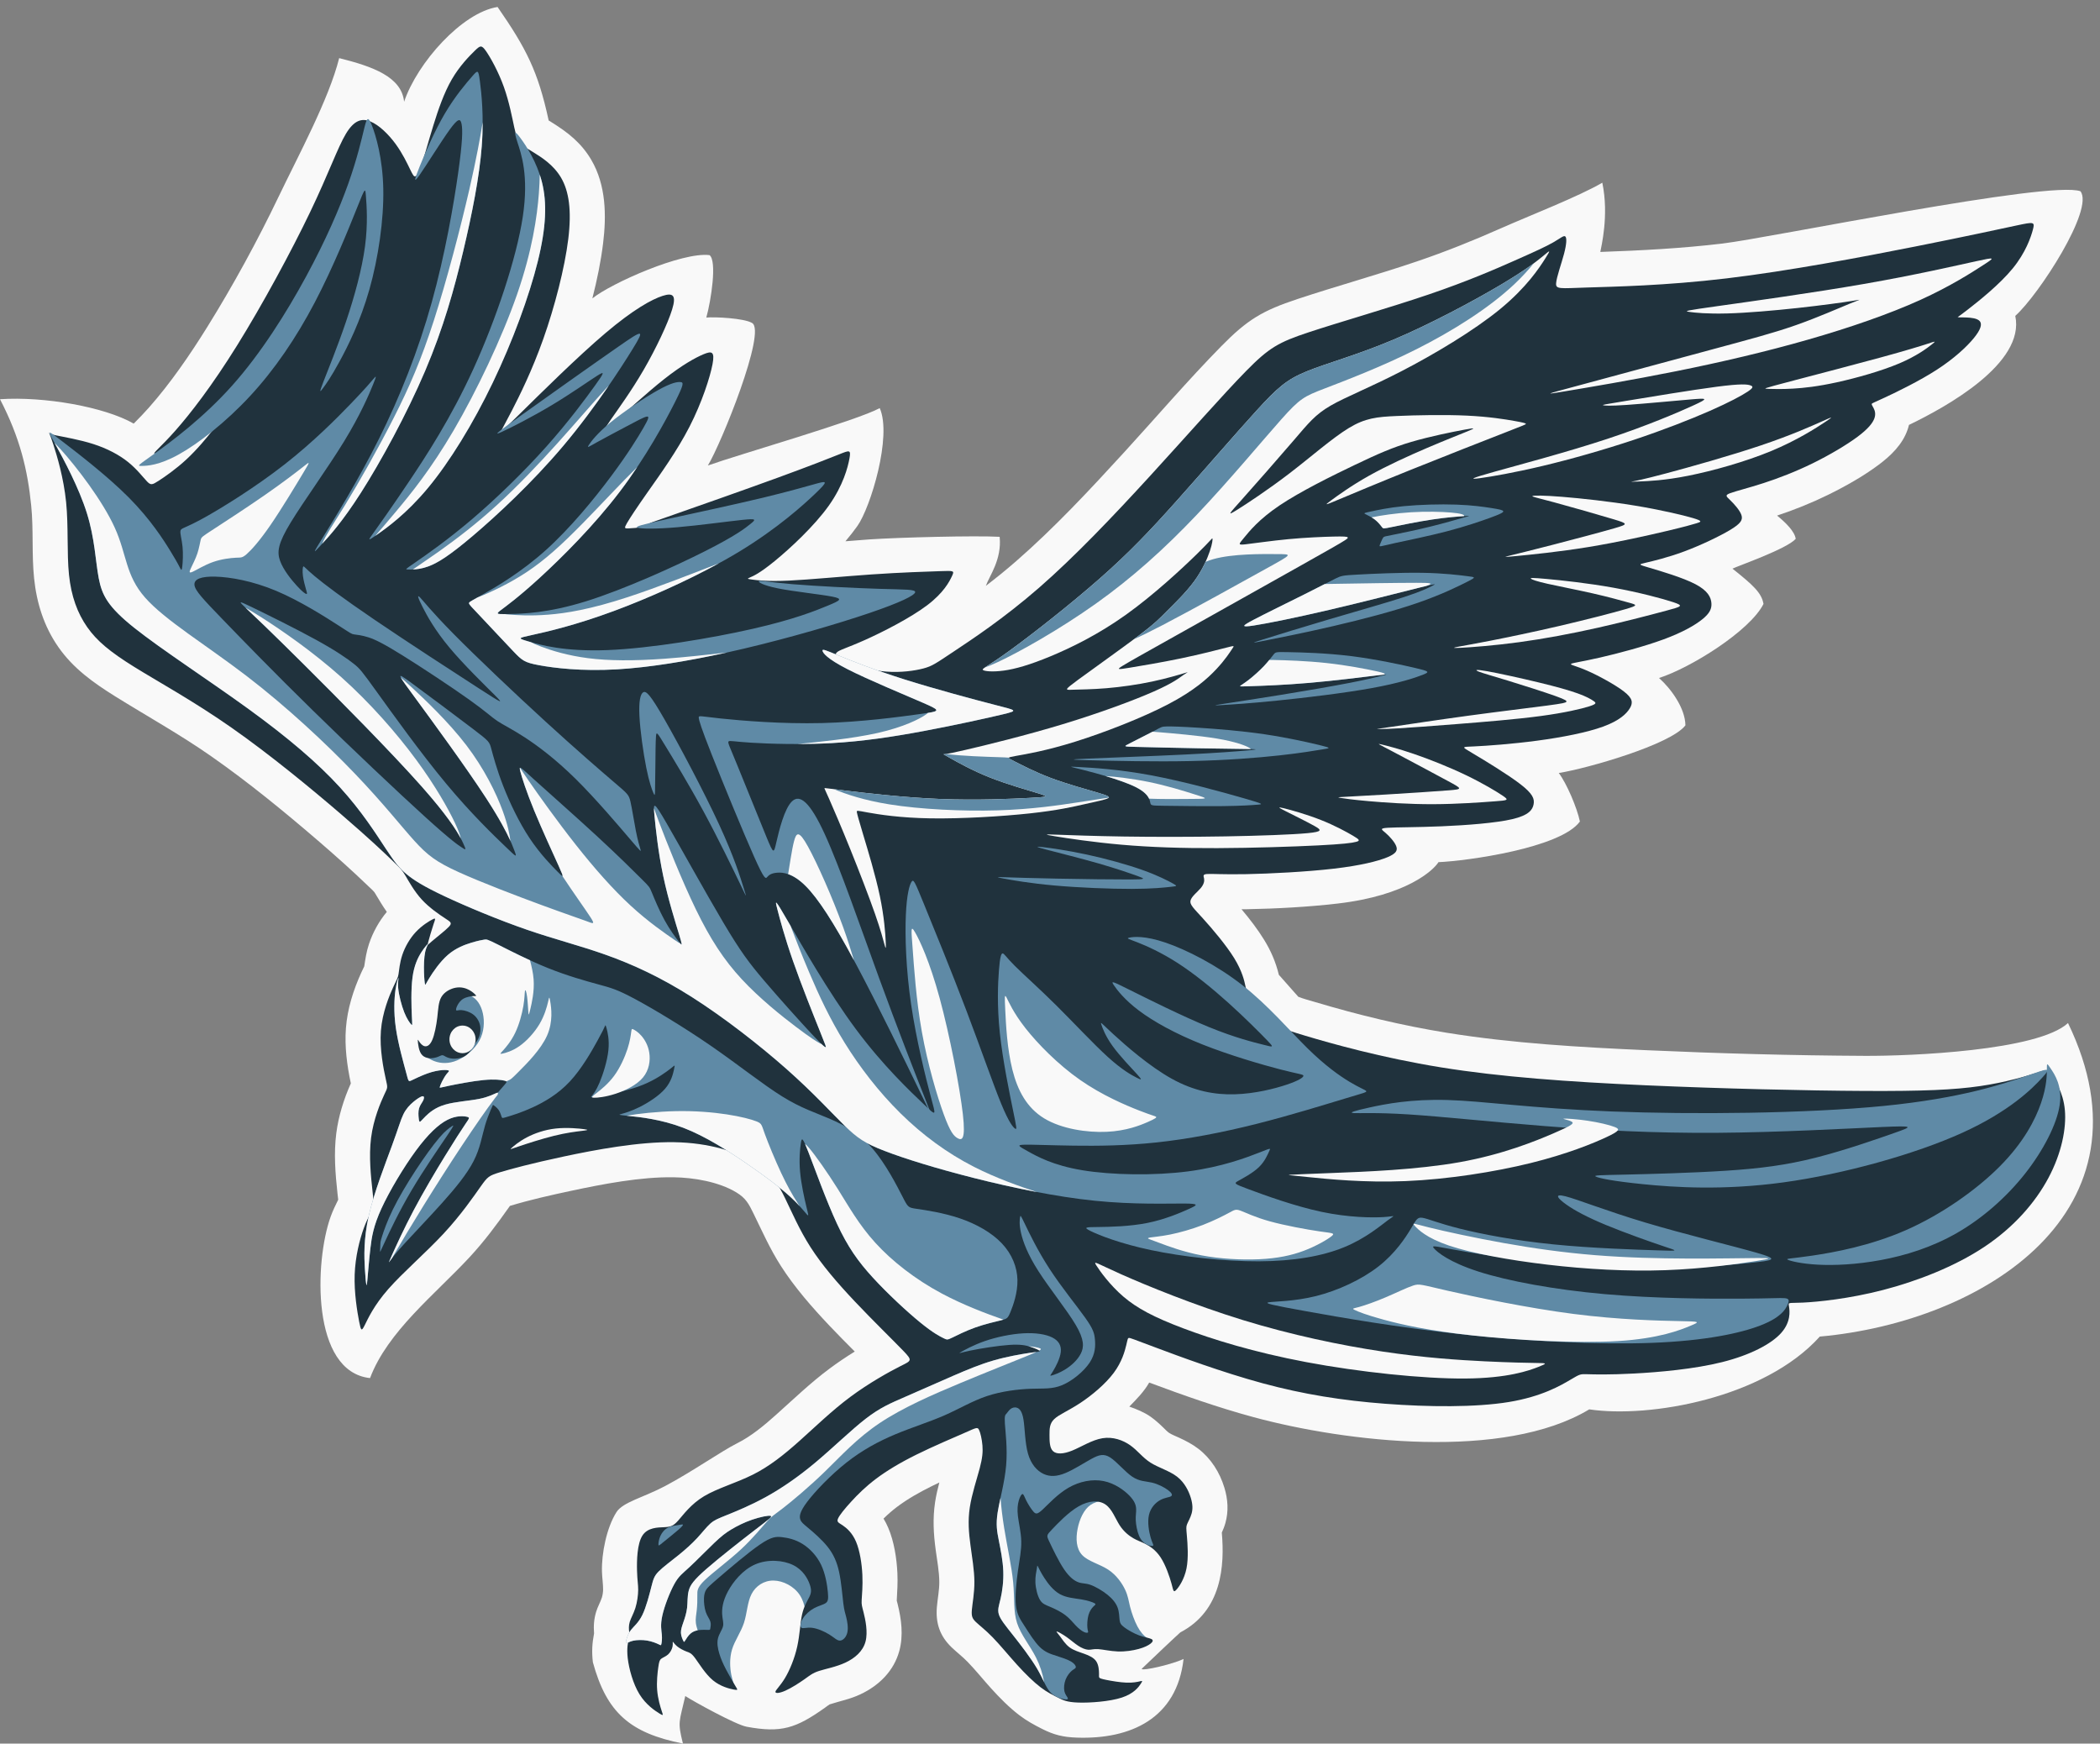 <?xml version="1.0" encoding="utf-8"?>
<svg xmlns="http://www.w3.org/2000/svg" xmlns:xlink="http://www.w3.org/1999/xlink" xml:space="preserve" viewBox="0 0 856.441 711.019" style="transform: scaleX(-1);">
	<rect x="0" y="0" width="856.441" height="711.019" fill="#808080" stroke="none"/>
	<title>Raven</title>
	<defs>
		<clipPath id="a" clipPathUnits="userSpaceOnUse">
			<path d="M0 533.264h642.331V0H0Z"/>
		</clipPath>
	</defs>
	<g clip-path="url(#a)" transform="matrix(1.333 0 0 -1.333 0 711.019)">
		<path d="M0 411.269c13.516.907 31.961-2.336 40.909-7.459l.294.294c1.505 1.508 2.965 3.03 4.379 4.627 6.618 7.476 12.57 16.181 17.834 24.64 7.881 12.668 15.368 26.37 21.813 39.829 6.044 12.623 15.383 29.814 18.542 42.42 10.283-2.573 19.098-5.719 19.867-13.35 4.027 11.933 17.719 27.288 28.592 28.993 8.808-12.706 12.37-19.736 15.573-34.445.019-.087.038-.177.057-.27.355-.218.706-.442 1.058-.661 4.951-3.088 8.994-6.287 12.01-11.443 4.486-7.669 4.64-16.922 3.587-25.502-.669-5.445-1.83-11.175-3.284-16.833 5.794 4.668 27.467 14.273 35.857 13.239 2.324-1.803.481-13.826-.99-19.098 2.6.252 11.518-.193 13.978-1.647 4.554-2.428-9.448-36.984-13.501-43.608 10.021 3.544 45.654 13.755 52.575 17.554 3.828-8.573-2.795-30.386-6.844-36.08-1.103-1.553-2.331-3.113-3.645-4.659 2.415.203 4.828.397 7.236.563 9.134.627 32.544 1.218 39.946.8.7-6.996-3.152-11.941-4.225-15.005 3.126 2.391 6.197 4.877 9.228 7.517 11.688 10.176 22.612 21.898 33.073 33.328 9.839 10.75 19.499 22.046 29.691 32.424 8.036 8.182 12.605 10.918 23.432 14.503 12.135 4.017 24.475 7.411 36.59 11.528 8.741 2.971 17.113 6.343 25.545 10.077 8.709 3.857 23.936 9.784 31.046 13.961 2.107-10.069-.369-19.716-.61-21.186 12.537.45 24.775 1.072 37.348 2.569 14.643 1.744 100.192 19.404 109.542 16.002 4.3-5.432-12.755-31.719-19.93-38.13 3.078-14.538-21.152-27.88-32.526-33.354-.118-.501-.264-1-.438-1.497-1.578-4.53-5.13-7.943-8.888-10.743-4.675-3.481-10.199-6.594-15.437-9.159-5.03-2.465-10.271-4.577-15.591-6.34 2.633-2.136 5.396-4.854 5.704-7.123-2.743-3.092-17.672-8.266-19.347-9.114 6.313-5.026 8.908-7.39 9.491-10.792-4.166-8.281-22.342-19.586-31.964-22.659 3.622-3.219 8.002-9.17 8.077-14.483-4.43-5.87-30.082-13.214-38.745-14.578 2.426-3.22 5.6-10.657 6.46-14.845-5.92-8.119-34.603-12.067-43.263-12.431-1.501-2.415-9.64-10.194-30.819-12.657-9.1-1.058-18.628-1.569-27.792-1.743-.546-.011-1.095-.014-1.646-.013 2.516-2.991 4.955-6.17 6.894-9.321 2.129-3.46 3.582-6.867 4.522-10.728 1.969-2.25 3.954-4.492 5.948-6.721 1.529-.625 3.721-1.186 5.147-1.613 13.194-3.947 26.633-7.19 40.232-9.388 20.125-3.252 40.988-4.445 61.342-5.352 22.177-.989 44.491-1.609 66.691-1.72 13.806-.068 52.935 1.542 62.081 10.039 27.788-57.482-25.615-91.389-75.937-95.918-17.001-18.894-52.156-25.012-70.54-22.268-26.069-15.712-74.465-10.032-102.715-2.379-10.809 2.927-21.424 6.667-31.917 10.579-1.528-2.727-3.905-5.121-6.081-7.358 2.137-.728 4.653-1.773 6.511-3.09 1.413-1.002 2.65-2.124 3.888-3.327.503-.489 1.245-1.284 1.836-1.66.8-.508 1.975-.968 2.846-1.366 2.168-.99 4.22-2.046 6.115-3.514 3.85-2.985 6.501-7.241 7.899-11.872 1.079-3.572 1.308-7.162.299-10.782-.306-1.094-.679-2.003-1.096-2.928.004-.042.008-.084.011-.126.849-9.868.083-23.732-12.703-30.401-.256-.169-10.42-9.751-11.729-11.06-.341-.341.661-.384 3.209.117 2.547.501 6.641 1.546 9.188 2.665.11.049.218.096.322.145-2.062-18.251-16.214-24.617-32.607-24.063-4.168.14-7.008.809-10.697 2.681-2.526 1.282-4.685 2.454-6.964 4.193-3.11 2.372-6.002 5.313-8.625 8.208-2.412 2.662-4.698 5.538-7.193 8.103-1.563 1.609-3.291 2.909-4.888 4.443-3.578 3.435-4.906 7.367-4.499 12.3.213 2.584.758 5.099.742 7.71-.019 3.185-.689 6.683-1.111 9.852-.657 4.935-.925 9.543-.178 14.514.313 2.084.778 4.075 1.302 6.045-.745-.353-1.487-.711-2.227-1.078-3.683-1.822-7.411-3.894-10.699-6.372-1.488-1.121-2.847-2.315-4.146-3.595.546-.908 1.032-1.861 1.455-2.857 1.774-4.165 2.574-9.311 2.786-13.839.138-2.916-.051-5.544-.197-8.404.087-.342.181-.684.265-1.022 1.158-4.657 1.801-9.578.538-14.29-1.657-6.187-6.243-10.686-11.936-13.35-3.267-1.53-6.059-1.995-9.335-3.053-.027-.009-.057-.018-.085-.028-.475-.296-.985-.709-1.44-1.03-8.822-6.252-13.305-7.787-23.968-5.794-3.273.611-15.951 7.581-18.74 9.383-1.836-8.088-2.415-7.741-.716-14.541-16.152 3.215-23.316 9.393-27.554 24.872-.378 3.236-.225 5.765.364 8.839-.189 2.263-.034 4.396.637 6.615.48 1.587 1.301 2.928 1.763 4.384.214.676.357 1.69.362 2.391.011 1.712-.299 3.695-.348 5.487-.152 5.543 1.405 13.45 4.445 18.221 1.953 3.066 8.297 4.495 14.812 7.94 8.272 4.374 17.213 10.668 22.087 13.111 4.379 2.194 8.248 5.444 11.882 8.687 5.405 4.825 10.535 9.793 16.369 14.132 2.461 1.832 5.069 3.592 7.748 5.248-2.604 2.612-5.206 5.228-7.745 7.913-5.334 5.646-10.614 11.659-14.815 18.208-3.355 5.231-5.694 10.521-8.394 16.056-1.464 3-2.365 4.76-5.311 6.532-5.387 3.241-12.97 4.508-19.153 4.606-10.068.158-21.597-2.059-31.425-4.158-6.184-1.32-12.573-2.751-18.629-4.59-.011-.004-.023-.007-.034-.011-.063-.091-.125-.18-.186-.266-3.886-5.496-7.682-10.619-12.291-15.571-10.57-11.356-24.965-22.63-30.317-36.839-18.072 1.957-16.978 35.749-12.047 49.398.699 1.936 1.471 3.471 2.304 5.173-.06.648-.152 1.319-.217 1.911-.665 6.126-1.155 12.256-.369 18.4.671 5.238 2.294 10.437 4.451 15.272-1.172 5.522-1.935 11.301-1.5 16.931.458 5.917 2.264 11.622 4.713 16.998.285.625.591 1.241.886 1.859.375 2.415.649 4.451 1.472 6.917 1.163 3.487 3.053 6.906 5.436 9.764-1.249 1.77-2.342 3.606-3.511 5.566-.089.149-.185.318-.286.462-.51.613-1.312 1.313-1.888 1.869-4.976 4.792-10.109 9.371-15.347 13.876-10.446 8.984-21.386 17.935-32.679 25.824-9.584 6.695-19.462 12.16-29.328 18.298-6.685 4.158-12.87 8.561-17.437 15.098-4.413 6.319-6.658 13.459-7.442 21.081-.76 7.381-.139 14.846-.878 22.198-1.09 10.851-3.39 20.699-9.549 32.568" fill="#f9f9f9" fill-rule="evenodd"/>
		<path d="M339.577 75.195c-.992-.899-3.807-.75-5.886-2.156-2.078-1.408-3.422-4.371-4.008-7.378-.586-3.006-.416-6.055 1.408-7.985 1.822-1.928 5.298-2.739 7.899-4.423 2.601-1.685 4.328-4.244 5.244-6.194.917-1.95 1.024-3.294 1.504-5.18.48-1.887 1.332-4.319 2.271-6.067.937-1.748 1.961-2.813 2.688-3.34.728-.525 1.16-.51-.429-.777-1.587-.267-5.196-.814-10.55.469-5.355 1.282-12.454 4.394-17.603 9.533-5.149 5.139-8.348 12.302-8.486 18.763-.138 6.46 2.782 12.215 7.506 15.353 4.723 3.138 11.25 3.656 14.927 2.942 3.678-.714 4.507-2.662 3.515-3.56M224.262 17.85c.46.236-.136 1.247-.533 3.243-.396 1.997-.592 4.98.238 7.707.829 2.728 2.684 5.201 3.643 8.122.96 2.921 1.024 6.289 2.314 8.806 1.29 2.516 3.805 4.178 6.737 4.146 2.932-.032 6.279-1.759 8.041-4.451 1.763-2.691 1.941-6.347 2.367-8.842.426-2.495 1.102-3.827 1.895-.752.793 3.074 1.705 10.555.192 15.992-1.514 5.437-5.454 8.829-11.815 8.723-6.362-.105-15.146-3.709-19.314-9.561-4.168-5.853-3.721-13.954-2.494-19.711 1.226-5.756 3.229-9.168 4.99-11.143 1.761-1.975 3.279-2.514 3.739-2.279" fill="#5f8aa6" fill-rule="evenodd"/>
		<path d="M120.105 270.057c-2.487 2.395-7.037 6.753-15.793 14.284-8.757 7.53-21.72 18.234-33.531 26.485-11.812 8.251-22.472 14.049-29.806 18.612-7.334 4.563-11.343 7.889-14.307 12.132-2.963 4.242-4.881 9.402-5.564 16.032-.682 6.631-.127 14.733-.875 22.172s-2.796 14.216-3.918 17.658c-1.122 3.443-1.317 3.552-1.422 3.509-.106-.043-.122-.238 2.278-.739 2.402-.5 7.22-1.306 11.442-2.668 4.221-1.363 7.846-3.281 10.597-5.499 2.75-2.217 4.626-4.733 5.777-5.927 1.151-1.194 1.578-1.066 3.497.171 1.918 1.236 5.33 3.582 8.559 6.58 3.229 2.999 6.275 6.651 8.386 9.38 2.111 2.729 3.286 4.535 1.741 3.818-1.544-.718-5.809-3.958-10.142-6.61-4.333-2.65-8.736-4.711-9.65-4.801-.914-.089 1.661 1.793 6.245 6.971 4.583 5.177 11.173 13.65 18.909 26.084 7.737 12.434 16.619 28.829 22.381 40.864 5.763 12.035 8.407 19.711 10.913 23.888 2.506 4.177 4.875 4.856 7.508 3.78 2.632-1.077 5.53-3.91 7.693-6.861 2.163-2.951 3.592-6.022 4.457-7.8.864-1.779 1.165-2.265 1.603-2.11.437.157 1.012.955 1.907 3.608.894 2.653 2.108 7.159 3.599 11.982 1.492 4.822 3.262 9.96 5.628 14.043 2.367 4.083 5.33 7.11 7.015 8.753 1.684 1.641 2.089 1.897 3.486-.118 1.396-2.015 3.784-6.3 5.441-10.939 1.658-4.639 2.585-9.632 3.156-12.256.571-2.624.788-2.879 1.588-4.553.801-1.674 2.187-4.764 3.093-6.779.906-2.015 1.332-2.953.959-1.834-.373 1.119-1.545 4.296-1.92 5.705-.374 1.408.05 1.049 2.203-.294 2.154-1.343 6.036-3.671 8.426-7.755 2.389-4.084 3.284-9.926 2.197-18.774-1.087-8.848-4.157-20.702-7.621-30.488-3.464-9.786-7.323-17.504-9.617-21.956-2.294-4.451-3.022-5.636-3.27-6.177-.248-.541-.016-.439 5.871 5.345 5.886 5.784 17.426 17.249 26.01 24.517 8.584 7.268 14.213 10.338 17.496 11.394 3.284 1.055 4.222.095 2.9-4.19-1.322-4.285-4.904-11.896-8.713-18.457-3.81-6.56-7.847-12.068-10.011-15.181-2.164-3.112-2.455-3.83.8-1.033s10.057 9.108 15.494 13.393c5.436 4.286 9.509 6.546 12.035 7.601 2.526 1.056 3.507.906 2.761-3.038s-3.22-11.683-7.046-19.135c-3.827-7.452-9.009-14.615-12.601-19.722-3.592-5.106-5.596-8.154-6.513-9.733-.917-1.577-.746-1.684.32-1.652 1.067.032 3.028.203 5.032.48 2.004.277 4.051.661 4.187.841.136.181-1.638.158-2.322.194-.685.037-.28.134 7.057 2.693 7.337 2.56 21.605 7.581 31.649 11.244 10.044 3.662 15.865 5.965 19.009 7.222 3.145 1.259 3.614 1.472 3.134-1.215-.48-2.686-1.908-8.272-6.343-14.509-4.434-6.236-11.875-13.122-16.56-16.949-4.686-3.827-6.615-4.595-7.549-4.999-.934-.404-.872-.444.726-.657 1.599-.213 4.734-.598 11.211-.303 6.477.294 16.297 1.269 25.247 1.884s17.03.871 21.145 1.009c4.115.139 4.264.16 3.475-1.524-.789-1.684-2.516-5.074-7.6-8.923-5.086-3.848-13.528-8.155-19.028-10.617-5.5-2.464-8.055-3.082-8.716-3.914-.661-.831.573-1.875 3.472-3.026 2.898-1.151 7.461-2.408 11.853-2.739 4.392-.33 8.614.266 11.279.97 2.665.703 3.773 1.514 9.253 5.16 5.479 3.645 15.329 10.127 26.128 19.529 10.798 9.403 22.545 21.725 33.941 34.176s22.439 25.031 29.433 32.151c6.993 7.121 9.935 8.785 19.146 11.833 9.21 3.049 24.689 7.484 36.671 11.556 11.982 4.072 20.468 7.782 26.437 10.426 5.97 2.643 9.424 4.221 11.663 5.501 2.238 1.279 3.261 2.26 3.731 1.812.469-.448.384-2.324-.405-5.309-.789-2.985-2.282-7.078-2.42-8.976-.139-1.897 1.076-1.599 9.402-1.322 8.325.278 23.762.534 42.736 2.793 18.976 2.261 41.491 6.525 57.694 9.744 16.204 3.22 26.097 5.394 31.213 6.481 5.117 1.088 5.459 1.088 4.84-1.258-.619-2.345-2.196-7.036-6.205-11.939-4.007-4.904-10.446-10.021-13.666-12.515-3.219-2.495-3.219-2.367-3.176-2.346.043.022.128-.064.49-.085.362-.021 1.002.021 2.303-.043 1.3-.063 3.261-.234 4.007-1.151.748-.916.278-2.579-1.875-5.202-2.154-2.622-5.991-6.204-11.3-9.636-5.309-3.433-12.089-6.717-15.713-8.412-3.624-1.694-4.093-1.801-4.178-2.036-.085-.234.213-.596.56-1.284.346-.687.741-1.7.25-3.107-.491-1.407-1.865-3.209-5.164-5.666-3.3-2.457-8.524-5.57-13.747-8.129-5.224-2.558-10.447-4.562-15.02-6.044-4.573-1.482-8.497-2.441-10.202-3.081-1.705-.639-1.194-.959-.043-2.079 1.151-1.119 2.942-3.037 3.475-4.562.534-1.525-.192-2.655-3.421-4.595-3.231-1.94-8.966-4.69-14.072-6.588-5.106-1.897-9.584-2.942-11.823-3.465-2.238-.522-2.238-.522 1.173-1.524s10.233-3.006 14.092-5.031c3.859-2.026 4.755-4.073 4.883-5.789.127-1.716-.512-3.102-2.73-4.904-2.217-1.801-6.012-4.019-11.929-6.194-5.916-2.174-13.954-4.306-19.412-5.553-5.458-1.247-8.336-1.61-8.837-1.919-.501-.309 1.375-.565 4.872-2.089 3.496-1.525 8.614-4.318 11.268-6.375 2.654-2.057 2.847-3.38 1.834-5.096-1.013-1.716-3.231-3.827-8.145-5.628-4.914-1.802-12.526-3.294-20.19-4.317-7.665-1.024-15.383-1.578-19.306-1.759-3.923-.182-4.051.011-.502-2.09 3.55-2.099 10.779-6.492 14.637-9.466 3.859-2.974 4.35-4.53 4.04-6.162-.308-1.631-1.417-3.336-6.481-4.53-5.064-1.194-14.082-1.876-21.683-2.196-7.601-.32-13.783-.278-16.459-.448-2.676-.17-1.845-.554-.672-1.567 1.173-1.012 2.687-2.654 3.23-3.976.544-1.322.118-2.324-2.729-3.497-2.847-1.172-8.112-2.516-16.363-3.475-8.251-.959-19.487-1.535-26.758-1.674-7.269-.138-10.574.16-12.014.043-1.438-.117-1.012-.65-.884-1.407s-.042-1.737-1.045-2.921c-1.002-1.183-2.835-2.569-3.113-3.817-.277-1.246 1.002-2.356 3.795-5.437 2.793-3.08 7.1-8.133 9.573-12.152 2.473-4.018 3.113-7.004 3.432-8.518.321-1.513.321-1.555 1.877-3.335 1.556-1.781 4.668-5.299 6.395-7.228 1.726-1.93 2.068-2.27 9.977-4.638 7.91-2.366 23.389-6.758 41.597-9.7 18.207-2.942 39.144-4.435 62.575-5.479 23.432-1.045 49.358-1.642 67.117-1.731 17.76-.088 27.354.332 35.271 1.491 7.917 1.16 14.157 3.056 17.278 4.066 3.12 1.011 3.12 1.134 4.37-.579 1.251-1.713 3.752-5.262 4.256-10.831.504-5.57-.988-13.16-5.017-20.729-4.031-7.568-10.597-15.116-19.637-21.129-9.04-6.011-20.553-10.489-30.999-13.188-10.447-2.699-19.827-3.62-24.46-3.848-4.633-.227-4.518.24-4.283-1.196.234-1.437.587-4.778-2.434-8.132-3.02-3.355-9.417-6.724-18.009-8.877-8.593-2.153-19.381-3.091-26.992-3.496-7.611-.405-12.046-.277-14.264-.213-2.216.064-2.216.064-5.137-1.663-2.921-1.728-8.764-5.182-18.912-6.844-10.149-1.663-24.604-1.536-37.759-.533-13.155 1.002-25.009 2.878-37.524 6.268-12.514 3.39-25.691 8.294-32.684 10.917-6.994 2.622-7.805 2.963-8.21 2.953-.406-.011-.406-.373-.843-2.197-.437-1.822-1.311-5.106-3.838-8.496-2.526-3.389-6.705-6.886-10.255-9.22-3.55-2.335-6.47-3.508-7.931-4.894-1.46-1.386-1.46-2.984-1.46-4.84 0-1.854 0-3.966 1.066-4.978 1.065-1.013 3.197-.927 5.916.181 2.719 1.109 6.024 3.241 9.21 3.763 3.188.522 6.258-.564 8.528-2.174 2.271-1.61 3.743-3.742 6.173-5.288 2.431-1.546 5.821-2.505 8.144-4.306 2.324-1.801 3.582-4.445 4.2-6.492.618-2.047.598-3.496.234-4.797-.362-1.3-1.065-2.452-1.385-3.252-.32-.798-.256-1.247-.053-3.602.202-2.357.543-6.62-.128-9.957-.672-3.337-2.357-5.746-3.188-6.588-.832-.843-.81-.117-1.396 2.004-.587 2.121-1.78 5.639-3.312 7.978-1.531 2.339-3.399 3.499-4.774 4.193-1.375.692-2.258.918-3.529 1.649-1.274.732-2.937 1.967-4.258 4.025-1.322 2.057-2.303 4.936-4.307 6.322-2.005 1.386-5.032 1.279-8.219-.544-3.188-1.822-6.535-5.362-8.208-7.132-1.674-1.769-1.674-1.769-.748-3.73.928-1.962 2.783-5.885 4.467-8.379 1.685-2.494 3.198-3.561 4.413-3.997 1.215-.438 2.132-.245 3.667-.779 1.535-.533 3.69-1.791 5.267-3.07 1.577-1.279 2.58-2.58 3.07-3.934.49-1.354.469-2.761.586-3.72.117-.96.373-1.471 1.418-2.26 1.045-.789 2.878-1.856 4.541-2.474 1.663-.618 3.155-.789 3.795-1.13.64-.34.427-.852-.277-1.407-.703-.554-1.898-1.151-3.657-1.631-1.758-.479-4.082-.841-6.374-.756-2.293.084-4.552.618-6.012.714-1.461.096-2.122-.246-3.007-.192-.885.053-1.993.501-3.102 1.226-1.108.724-2.217 1.727-3.464 2.612-1.248.885-2.633 1.652-3.028 1.748-.394.096.202-.48.948-1.482.747-1.002 1.643-2.43 2.932-3.379 1.29-.949 2.975-1.418 4.51-1.972 1.535-.555 2.921-1.194 3.656-2.324.736-1.13.821-2.75.832-3.667.01-.917-.054-1.13.127-1.323.182-.191.608-.362 2.133-.67 1.524-.31 4.146-.758 6.141-.833 1.993-.074 3.357.224 4.114.406.757.181.906.245.266-.736-.639-.98-2.068-3.006-5.799-4.232-3.731-1.226-9.765-1.652-13.36-1.531-3.596.122-4.754.791-6.204 1.526-1.449.736-3.191 1.538-5.309 3.153-2.119 1.618-4.613 4.048-7.182 6.883-2.569 2.836-5.213 6.076-7.452 8.379s-4.072 3.667-5.149 4.701c-1.076 1.035-1.396 1.738-1.236 3.678.16 1.94.799 5.117.778 8.656-.021 3.539-.703 7.441-1.205 11.204-.501 3.763-.821 7.388-.203 11.502.619 4.116 2.175 8.721 3.028 11.952.853 3.229 1.002 5.084.842 7.024-.16 1.94-.629 3.966-1.076 4.829-.449.863-.875.565-4.244-.917-3.368-1.481-9.679-4.146-14.849-6.705s-9.199-5.01-12.398-7.419c-3.198-2.409-5.565-4.776-7.558-6.951-1.993-2.174-3.613-4.156-4.071-5.233-.459-1.077.246-1.247 1.45-2.057 1.205-.811 2.91-2.26 4.072-4.988 1.162-2.73 1.78-6.739 1.94-10.139.16-3.401-.138-6.193-.213-7.707-.075-1.514.075-1.748.586-3.806.512-2.057 1.386-5.938.587-8.923-.8-2.985-3.273-5.074-6.119-6.407-2.847-1.332-6.066-1.908-8.081-2.558-2.015-.65-2.825-1.375-4.434-2.516-1.61-1.141-4.02-2.696-5.864-3.518-1.844-.82-3.123-.906-3.059-.341.064.565 1.471 1.781 2.921 4.19 1.45 2.409 2.942 6.012 3.741 9.626.8 3.613.906 7.238 1.482 9.817.575 2.58 1.621 4.116 2.217 5.341.597 1.227.747 2.144.118 3.913-.63 1.77-2.036 4.392-5.085 5.884s-7.74 1.855-11.567.203-6.79-5.319-8.389-8.315c-1.599-2.995-1.834-5.32-1.738-6.961.096-1.642.522-2.601.256-3.689-.266-1.087-1.226-2.302-1.556-3.731-.331-1.428-.032-3.07.437-4.626.469-1.557 1.108-3.027 2.046-4.829.938-1.802 2.175-3.934 2.879-5.085.703-1.152.874-1.322-.437-1.076-1.312.244-4.105.906-6.45 2.845-2.345 1.941-4.243 5.159-5.458 6.791-1.215 1.631-1.748 1.673-2.622 2.004-.874.33-2.09.948-2.89 1.61-.799.661-1.182 1.365-1.289 1.375-.107.01.064-.671-.107-1.493-.17-.82-.682-1.78-1.375-2.398-.692-.618-1.567-.896-2.079-1.301-.511-.405-.66-.937-.895-2.59-.235-1.652-.554-4.424-.341-7.036.213-2.611.959-5.063 1.396-6.385.437-1.322.565-1.514-.746-.704s-4.062 2.622-6.055 5.842c-1.993 3.22-3.23 7.846-3.603 11.044-.373 3.198.117 4.968.336 6.038.219 1.071.167 1.442.092 2.146-.075.703-.171 1.739.185 2.918.357 1.178 1.167 2.501 1.722 4.249.553 1.748.852 3.923.863 5.564.011 1.642-.267 2.75-.352 5.853-.085 3.102.021 8.198 1.633 10.728 1.612 2.529 4.728 2.493 6.685 2.587 1.957.095 2.754.319 4.298 2.054 1.543 1.734 3.834 4.978 7.879 7.41 4.044 2.433 9.843 4.053 14.928 6.601 5.086 2.547 9.456 6.022 14.221 10.276 4.766 4.254 9.925 9.285 15.628 13.528 5.703 4.242 11.951 7.697 15.308 9.392 3.358 1.695 3.828 1.631.886 4.69-2.942 3.06-9.295 9.242-14.796 15.064-5.501 5.82-10.149 11.278-13.581 16.63-3.433 5.351-5.65 10.595-7.782 14.966-2.132 4.371-4.179 7.868-9.424 11.023-5.244 3.156-13.687 5.971-24.517 6.141-10.831.17-24.05-2.302-33.836-4.392-9.786-2.09-16.139-3.795-19.508-4.818-3.369-1.024-3.753-1.365-5.863-4.35-2.111-2.984-5.949-8.613-11.385-14.455-5.437-5.842-12.473-11.897-16.886-16.929-4.414-5.031-6.205-9.04-7.185-11.001-.981-1.962-1.151-1.876-1.727 1.087-.576 2.964-1.557 8.806-1.364 14.349.191 5.544 1.556 10.788 2.75 14.093 1.194 3.305 2.217 4.669 2.686 5.882.468 1.214.382 2.277-.023 6.007-.405 3.732-1.129 10.131-.393 15.879.736 5.747 2.931 10.844 4.029 13.189 1.098 2.344 1.098 1.939.458 4.829-.64 2.888-1.918 9.071-1.481 14.721.437 5.65 2.59 10.767 3.778 13.376 1.189 2.609 1.413 2.71 1.605 3.905.192 1.193.352 3.48 1.167 5.923.815 2.445 2.287 5.046 4.163 7.039 1.876 1.994 4.158 3.379 5.17 3.87 1.013.491.757.085.223-1.51-.535-1.595-1.347-4.38-1.659-5.565-.313-1.183-.126-.767 1.283.445 1.408 1.211 4.037 3.217 5.096 4.358 1.059 1.142.547 1.419-1.212 2.57-1.758 1.152-4.765 3.177-7.091 5.709-2.328 2.534-3.976 5.575-5.011 7.31-1.036 1.736-1.46 2.168-3.947 4.563" fill="#20323d" fill-rule="evenodd"/>
		<path d="M194.325 227.753c5.543-2.984 14.754-8.485 23.133-14.263 8.378-5.778 15.926-11.833 21.831-15.5 5.906-3.668 10.17-4.947 14.605-6.865 4.434-1.919 9.04-4.477 13.058-9.11 4.019-4.632 7.451-11.336 9.167-14.689 1.716-3.353 1.716-3.353 4.413-3.748 2.697-.394 8.091-1.183 13.133-2.899 5.043-1.716 9.733-4.361 12.857-7.664 3.123-3.305 4.679-7.272 4.765-11.184.085-3.912-1.301-7.77-2.122-9.765-.82-1.993-1.076-2.121-2.83-2.552-1.753-.433-5.004-1.168-7.989-2.235-2.985-1.065-5.703-2.462-7.11-3.138-1.408-.678-1.503-.635-2.57-.113-1.066.523-3.102 1.525-7.105 4.787s-9.973 8.784-14.514 13.741c-4.542 4.957-7.655 9.348-10.97 16.47-3.315 7.121-6.833 16.971-8.699 21.789-1.865 4.819-2.078 4.606-2.345 2.9-.267-1.705-.587-4.903-.256-8.699.33-3.794 1.311-8.187 1.919-10.702.607-2.516.842-3.156.17-2.431-.671.724-2.249 2.814-5.202 5.501-2.953 2.686-7.281 5.97-12.984 9.892-5.703 3.923-12.782 8.486-19.605 11.103-6.822 2.617-13.389 3.288-16.672 3.624-3.284.336-3.284.336-2.286.611.997.277 2.992.827 5.609 2.139 2.617 1.312 5.856 3.382 7.742 5.563 1.886 2.182 2.419 4.473 2.702 5.726.282 1.253.314 1.466.09 1.327-.224-.137-.703-.629-2.379-1.831-1.678-1.203-4.551-3.118-8.628-4.562-4.078-1.445-9.36-2.419-12.001-2.907-2.64-.487-2.64-.487-2.203.036.437.522 1.311 1.567 2.388 4.12 1.076 2.553 2.355 6.615 2.696 9.856.341 3.24-.255 5.66-.57 6.79-.314 1.13-.346.97-.554.464-.208-.507-.592-1.359-2.303-4.461-1.711-3.102-4.749-8.454-8.363-12.329s-7.803-6.273-11.3-7.889c-3.496-1.615-6.3-2.446-7.771-2.894-1.471-.447-1.61-.512-1.785-.074-.176.437-.39 1.375-.938 2.158-.55.784-1.434 1.413-2.016 1.722-.581.309-.857.298-.783.534.075.234.501.713 1.439 1.779.938 1.066 2.388 2.719 3.166 3.63.779.911.885 1.082-.058 1.305-.944.225-2.937.501-6.364.171-3.428-.33-8.289-1.268-10.794-1.8-2.505-.534-2.654-.663-2.601-.384.053.276.309.959.714 1.763.405.805.96 1.732 1.423 2.313.464.582.837.816.65.981-.186.165-.933.261-2.083.165-1.152-.095-2.709-.383-4.51-1.028-1.802-.645-3.848-1.647-4.829-2.111-.982-.464-.897-.391-1.676 2.514-.779 2.905-2.421 8.64-3.124 13.576-.704 4.935-.469 9.071-.096 11.662.373 2.591.885 3.636.949 3.614.064-.021-.32-1.109-.118-3.198.203-2.09.992-5.181 1.834-7.313.842-2.133 1.737-3.305 2.143-3.742.405-.437.32-.139.191 2.622-.128 2.762-.298 7.986.203 11.759.501 3.773 1.674 6.098 2.729 7.739 1.055 1.642 1.993 2.601 2.111 2.633.117.032-.586-.863-.96-2.579-.373-1.717-.415-4.254-.362-6.184.053-1.929.202-3.251.309-3.688.107-.437.17.011 1.29 1.845 1.119 1.833 3.294 5.052 5.725 7.152 2.43 2.101 5.116 3.081 7.101 3.689 1.984.609 3.265.844 4.002.962.736.118.928.118 4.116-1.48 3.187-1.6 9.37-4.798 15.329-7.196 5.959-2.399 11.695-3.998 15.5-5.032 3.806-1.034 5.683-1.503 11.226-4.488" fill="#5f8aa6" fill-rule="evenodd"/>
		<path d="M162.147 239.636c.489-1.84.968-3.865 1.114-5.87.267-3.646-.565-7.228-1.012-9.094-.448-1.865-.512-2.015-.598-.97-.085 1.045-.191 3.284-.394 4.797-.202 1.514-.501 2.303-.629 1.834-.127-.468-.085-2.196-.501-4.669-.415-2.473-1.29-5.693-2.494-8.208-1.205-2.516-2.74-4.329-3.656-5.341-.917-1.013-1.216-1.226-.299-1.044.917.18 3.049.756 5.287 2.334 2.239 1.578 4.584 4.157 6.109 6.737 1.524 2.58 2.228 5.16 2.591 6.684.362 1.525.383 1.994.692.127.31-1.865.906-6.065-.97-10.329s-6.225-8.592-8.507-10.884c-2.281-2.292-2.494-2.548-3.678-3.027-.096-.04-.2-.08-.308-.122-.099.088-.294.153-.598.226-.943.224-2.937.501-6.363.171-3.428-.331-8.289-1.269-10.794-1.801-2.506-.533-2.655-.662-2.601-.384.053.276.309.959.714 1.764.405.804.959 1.731 1.423 2.312.464.582.837.817.65.982-.186.165-.933.26-2.084.165-1.151-.096-2.708-.384-4.509-1.029-1.802-.645-3.848-1.647-4.83-2.111-.981-.464-.897-.391-1.675 2.515-.779 2.904-2.421 8.639-3.124 13.575-.704 4.935-.47 9.071-.097 11.662.374 2.591.886 3.636.95 3.614.064-.021-.32-1.109-.118-3.198.203-2.09.992-5.181 1.833-7.313.843-2.132 1.738-3.305 2.143-3.742.405-.437.32-.138.192 2.622-.128 2.762-.298 7.986.203 11.759.501 3.774 1.673 6.098 2.729 7.739 1.055 1.642 1.993 2.601 2.111 2.633.117.032-.587-.863-.96-2.579-.373-1.717-.416-4.254-.362-6.183.053-1.93.202-3.251.309-3.689.107-.436.17.011 1.29 1.845 1.119 1.833 3.294 5.053 5.725 7.152 2.429 2.101 5.116 3.081 7.1 3.69 1.984.608 3.266.843 4.002.961.737.119.929.119 4.117-1.48 2.21-1.109 5.86-2.986 9.877-4.833" fill="#f9f9f9" fill-rule="evenodd"/>
		<path d="M129.556 211.129c.33-.64 1.706-1.794 3.555-2.435 1.849-.64 4.173-.768 6.732.308 2.558 1.077 5.351 3.358 6.822 6.056 1.472 2.696 1.621 5.809 1.06 8.342-.56 2.532-1.831 4.484-3.718 5.347-1.887.863-4.39.639-6.014-.625-1.625-1.264-2.372-3.566-2.947-6.082-.575-2.515-.981-5.245-1.482-6.94-.501-1.695-1.098-2.356-1.599-2.697-.501-.341-.906-.363-1.466-.436-.56-.073-1.274-.198-.943-.838M111.623 145.426c-.192 3.315-.426 8.838 1.194 16.012 1.62 7.174 5.096 16.001 7.132 21.555 2.036 5.554 2.632 7.835 3.475 9.541.842 1.705 1.929 2.835 3.049 3.774 1.119.937 2.27 1.684 2.825 1.726.554.043.512-.618.17-1.31-.341-.694-.981-1.418-1.258-2.389-.277-.97-.191-2.185-.107-2.984.086-.8.171-1.184.406-1.11.234.076.618.609 1.695 1.664s2.846 2.633 5.927 3.55c3.081.916 7.473 1.172 10.466 1.769 2.993.596 4.587 1.532 5.311 1.808.725.278.581-.104-.226-1.809-.808-1.704-2.279-4.732-3.26-8.058-.981-3.326-1.471-6.951-3.507-10.937-2.036-3.988-5.618-8.337-9.669-12.857-4.051-4.519-8.571-9.21-11.374-12.28-2.804-3.07-3.892-4.519-4.467-5.309-.576-.789-.639-.917.533 1.684 1.172 2.602 3.582 7.932 6.62 13.677 3.038 5.746 6.705 11.908 9.605 16.631 2.899 4.721 5.032 8.006 6.226 9.764 1.193 1.759 1.449 1.993.458 2.217-.992.225-3.23.438-5.949-.937-2.718-1.375-5.916-4.339-9.679-9.456-3.763-5.117-8.091-12.387-10.522-17.685-2.43-5.299-2.964-8.625-3.379-12.206-.416-3.582-.715-7.42-.896-9.392-.181-1.972-.245-2.079-.351-1.578-.107.501-.256 1.61-.448 4.925" fill="#5f8aa6" fill-rule="evenodd"/>
		<path d="M116.911 155.244c.512 1.62 1.535 4.583 3.316 8.208 1.78 3.624 4.317 7.91 6.939 11.918 2.623 4.009 5.33 7.74 7.249 9.978 1.919 2.239 3.049 2.986 3.753 3.455.703.468.981.661-1.311-2.741-2.292-3.4-7.154-10.393-10.991-16.896-3.838-6.503-6.652-12.515-8.091-15.628-1.439-3.112-1.504-3.326-1.504-2.921 0 .405.065 1.429.097 2.078.031.652.031.928.543 2.549" fill="#5f8aa6" fill-rule="evenodd"/>
		<path d="M128.275 214.728c.341-.501.917-1.226 1.642-1.386.725-.16 1.599.245 2.313 1.866.714 1.62 1.269 4.456 1.562 6.961.293 2.505.325 4.68 1.263 6.252.938 1.573 2.783 2.542 4.397 2.825 1.615.283 3.002-.122 4.068-.693 1.066-.57 1.812-1.305 2.063-1.62.25-.314.004-.208-.768-.256-.773-.048-2.074-.251-3.022-.795-.95-.543-1.546-1.427-1.898-2.153-.352-.725-.458-1.289-.283-1.428.176-.139.635.15 1.594.08.96-.07 2.42-.496 3.513-1.296 1.093-.798 1.817-1.971 2.111-3.208.293-1.237.154-2.538-.203-3.545-.357-1.007-.933-1.721-1.338-2.324-.405-.602-.639-1.092-1.13-1.78-.49-.688-1.237-1.572-2.281-2.089-1.045-.517-2.389-.667-3.391-.598-1.001.07-1.663.358-2.131.609-.469.25-.747.463-1.082.436-.336-.026-.73-.293-1.375-.527-.645-.234-1.541-.437-2.404-.394-.864.042-1.696.331-2.271.895-.576.565-.895 1.407-1.103 2.324-.208.916-.304 1.907-.299 2.265.005.357.112.08.453-.421" fill="#20323d" fill-rule="evenodd"/>
		<path d="M141.504 219.654c2.208 0 3.998-1.89 3.998-4.222 0-2.331-1.79-4.221-3.998-4.221s-3.998 1.89-3.998 4.221c0 2.332 1.79 4.222 3.998 4.222" fill="#f9f9f9" fill-rule="evenodd"/>
		<path d="M332.001 130.299c-2.516 3.534-7.228 9.301-10.878 14.898-3.652 5.596-6.242 11.022-7.559 13.756-1.316 2.735-1.359 2.778-1.476 2.075-.118-.705-.309-2.154.292-4.809.601-2.654 1.996-6.515 5.375-11.774 3.38-5.261 8.744-11.923 11.378-16.395 2.635-4.472 2.539-6.753 1.542-8.738-.997-1.986-2.895-3.675-4.707-4.811-1.812-1.136-3.539-1.716-4.234-1.9-.693-.185-.354.027.465 1.371.821 1.343 2.12 3.815 2.344 5.798.225 1.983-.628 3.475-2.611 4.467-1.983.992-5.096 1.481-8.859 1.269-3.763-.214-8.176-1.131-11.78-2.378-3.603-1.247-6.396-2.825-7.376-3.4-.981-.576-.149-.15 2.921.49s8.378 1.492 11.854 1.737c3.475.246 5.117-.117 6.545-.564 1.429-.448 2.644-.982 2.836-1.247.192-.268-.64-.268-3.187-.641-2.548-.373-6.813-1.119-10.853-2.281-4.04-1.162-7.856-2.739-12.535-4.765-4.68-2.025-10.223-4.498-14.603-6.406-4.381-1.907-7.601-3.251-12.003-6.651-4.403-3.401-9.989-8.859-15.297-13.315-5.309-4.456-10.341-7.91-15.085-10.543-4.744-2.633-9.199-4.445-12.003-5.575-2.803-1.13-3.955-1.577-5.17-2.654-1.215-1.077-2.494-2.783-4.093-4.498-1.599-1.717-3.518-3.444-5.714-5.213-2.196-1.77-4.67-3.582-6.033-4.968-1.365-1.386-1.621-2.346-2.228-4.723-.608-2.377-1.568-6.173-2.75-8.581-1.183-2.409-2.589-3.431-3.474-4.561-.884-1.13-1.248-2.367-1.43-3.125-.182-.757-.182-1.034.117-.949.298.085.895.533 2.014.778 1.119.245 2.761.288 4.233.043 1.471-.245 2.771-.779 3.464-1.109.693-.331.778-.459.895.021.118.48.267 1.567.15 2.89-.117 1.321-.501 2.877.138 5.798.64 2.921 2.303 7.206 3.678 9.691 1.375 2.483 2.463 3.166 4.605 5.148 2.143 1.984 5.342 5.267 7.58 7.399 2.239 2.132 3.518 3.113 5.255 4.157 1.738 1.045 3.934 2.153 6.365 2.985 2.43.831 5.095 1.386 5.692 1.152.597-.236-.874-1.258-4.967-4.404-4.094-3.144-10.81-8.41-14.701-11.811s-4.957-4.936-5.415-6.63c-.459-1.695-.31-3.551-.502-5.245-.192-1.696-.725-3.231-1.161-4.493-.436-1.263-.776-2.253-.727-3.224.048-.97.485-1.918.72-2.382.235-.464.266-.442.58.069.314.511.91 1.513 1.677 2.163.766.65 1.704.948 2.739 1.055 1.035.108 2.166.023 2.711.03.545.006.503.105.572.547.07.443.25 1.229-.007 2.033-.257.802-.951 1.623-1.384 2.885-.432 1.263-.602 2.969-.56 4.205.042 1.237.298 2.004.693 2.644.394.64.928 1.151 4.04 3.827 3.113 2.676 8.806 7.516 12.366 9.957 3.561 2.442 4.989 2.484 6.801 2.271 1.812-.213 4.008-.683 6.204-2.036 2.196-1.354 4.393-3.593 5.747-6.439 1.354-2.847 1.865-6.301 2.057-8.39.192-2.089.064-2.814-.704-3.326-.767-.511-2.175-.81-3.528-1.546-1.354-.735-2.655-1.908-3.401-3.123-.746-1.215-.938-2.473-.458-2.836.479-.362 1.631.171 3.283-.032 1.652-.202 3.806-1.14 5.298-2.078 1.493-.938 2.324-1.877 3.241-1.834.917.043 1.919 1.065 2.238 2.537.32 1.471-.042 3.39-.362 4.669-.32 1.279-.597 1.919-.885 4.233-.287 2.313-.586 6.299-1.268 9.476-.682 3.177-1.748 5.544-3.56 7.815-1.813 2.27-4.371 4.445-5.927 5.746-1.557 1.299-2.111 1.726-2.399 2.589-.288.865-.309 2.166 2.068 5.332 2.378 3.166 7.154 8.197 12.025 12.045 4.872 3.848 9.84 6.513 14.956 8.656 5.118 2.142 10.384 3.763 14.989 5.778 4.605 2.015 8.549 4.424 13.059 5.928 4.509 1.503 9.583 2.099 13.443 2.238 3.859.139 6.503-.182 9.594 1.114 3.091 1.295 6.631 4.205 8.401 6.893 1.769 2.685 1.769 5.147 1.609 7.029-.16 1.882-.479 3.183-2.995 6.716" fill="#5f8aa6" fill-rule="evenodd"/>
		<path d="M202.952 61.633c1.226 1.002 3.443 2.762 4.653 3.822 1.21 1.061 1.413 1.423 1.311 1.54-.101.118-.506-.009-1.354-.138-.847-.128-2.137-.255-3.182-.788-1.044-.534-1.844-1.472-2.323-2.527-.48-1.055-.64-2.228-.603-2.692.037-.464.272-.218 1.498.783" fill="#5f8aa6" fill-rule="evenodd"/>
		<path d="M307.442 97.895c.171-2.564.832-7.574.384-12.787-.447-5.213-2.004-10.628-2.591-14.37-.586-3.741-.202-5.81.342-8.55.544-2.739 1.247-6.151 1.375-9.381.128-3.229-.32-6.279-.81-8.422-.491-2.142-1.024-3.378-.528-4.918.495-1.541 2.02-3.385 4.322-6.301 2.303-2.915 5.383-6.902 7.297-10.131 1.913-3.231 2.66-5.703 4.023-7.228 1.366-1.524 3.348-2.1 4.404-2.26 1.054-.16 1.182.096.969.511-.213.416-.767.992-.98 1.973-.214.98-.086 2.367.373 3.55.458 1.183 1.247 2.164 1.898 2.708.65.543 1.162.65 1.214 1.054.054.406-.351 1.11-1.428 1.749-1.077.64-2.825 1.215-4.531 1.759-1.705.544-3.368 1.056-5.02 2.654-1.653 1.599-3.295 4.286-4.638 6.365-1.343 2.078-2.388 3.549-2.697 6.406-.309 2.857.117 7.099.618 10.597.501 3.496 1.077 6.247 1.013 9.018-.064 2.772-.768 5.565-1.024 7.696-.256 2.132-.063 3.604.267 4.755.331 1.151.8 1.983 1.141 1.993.341.011.554-.799 1.13-1.951.576-1.151 1.514-2.643 2.217-3.432.703-.788 1.173-.874 2.825.661 1.652 1.535 4.488 4.69 7.878 6.652 3.39 1.961 7.334 2.729 10.756 2.047 3.422-.683 6.322-2.814 7.942-4.499 1.621-1.685 1.962-2.921 2.015-4.008.053-1.088-.181-2.025-.118-3.465.065-1.439.427-3.379 1.003-4.743.575-1.365 1.364-2.154 2.238-2.623.874-.47 1.834-.618 2.069-.416.234.202-.256.757-.757 2.484-.501 1.727-1.013 4.626-.523 6.855.491 2.227 1.983 3.784 3.422 4.584 1.44.799 2.825.842 3.358 1.193.533.352.214 1.013-.907 1.856-1.119.842-3.037 1.865-4.945 2.312-1.908.449-3.807.321-6.013 1.802-2.207 1.482-4.722 4.573-6.737 5.874-2.015 1.301-3.528.811-5.809-.437-2.283-1.248-5.331-3.251-7.921-4.318-2.591-1.065-4.723-1.193-6.705-.256-1.984.939-3.817 2.943-4.745 6.205-.927 3.262-.948 7.782-1.375 10.415-.426 2.633-1.257 3.379-2.025 3.624-.768.246-1.471-.01-1.994-.437-.522-.426-.863-1.023-1.193-1.38-.331-.357-.65-.476-.479-3.039" fill="#5f8aa6" fill-rule="evenodd"/>
		<path d="M317.213 53.477c-.149-.901-.522-2.394-.432-4.237.091-1.845.645-4.041 1.396-5.283.752-1.242 1.701-1.53 3.097-2.116 1.397-.586 3.241-1.471 4.632-2.521 1.391-1.05 2.329-2.265 3.23-3.209.901-.943 1.764-1.614 2.441-1.946.678-.33 1.168-.319 1.296-.148.128.17-.108.501-.193 1.466-.085.964-.02 2.563.325 3.8.347 1.236.976 2.111 1.499 2.628.522.516.938.676.373 1.017-.565.342-2.112.863-4.116 1.195-2.004.33-4.465.468-6.507 1.604-2.041 1.135-3.662 3.268-4.765 4.979-1.104 1.709-1.69 3-1.946 3.491-.256.489-.181.18-.33-.72M118.046 273.743c-2.878 4.36-7.313 11.438-14.093 18.858s-15.906 15.18-27.824 23.836c-11.917 8.657-26.629 18.208-34.883 24.762-8.255 6.555-10.052 10.112-11.044 15.324-.991 5.213-1.177 12.082-3.624 19.898-2.449 7.816-7.161 16.578-9.645 21.045-2.484 4.466-2.74 4.637 1.823 1.14 4.562-3.496 13.943-10.66 20.638-17.397 6.694-6.737 10.703-13.049 12.91-16.673 2.207-3.624 2.612-4.563 2.889-5.085.277-.522.427-.629.576.629.149 1.258.298 3.88.074 6.108-.223 2.228-.82 4.062-.618 4.883.202.82 1.205.629 6.876 3.741 5.671 3.113 16.011 9.531 24.828 16.407 8.816 6.876 16.107 14.21 20.521 18.804 4.413 4.595 5.948 6.45 6.811 7.463.864 1.012 1.056 1.183-.159-1.813-1.216-2.995-3.838-9.157-8.848-17.334-5.011-8.176-12.409-18.367-16.3-24.763-3.891-6.396-4.275-8.998-3.251-11.791 1.023-2.792 3.454-5.777 5.117-7.59 1.663-1.812 2.558-2.451 2.91-2.505.351-.053.16.48-.149 1.546-.31 1.066-.736 2.665-.907 4.051-.17 1.386-.085 2.559.118 2.793.202.234.522-.469 3.454-2.921 2.931-2.452 8.474-6.652 18.442-13.421 9.967-6.769 24.358-16.108 31.757-20.884 7.398-4.776 7.804-4.988 4.808-1.993-2.996 2.995-9.392 9.2-13.795 14.487-4.402 5.288-6.811 9.658-8.197 12.409-1.386 2.75-1.749 3.88-.768 2.889.981-.991 3.305-4.105 10.277-11.172 6.971-7.068 18.591-18.09 28.175-26.854 9.583-8.762 17.13-15.265 21.097-18.655 3.965-3.389 4.349-3.667 4.839-5.778.49-2.111 1.087-6.055 1.652-8.923.565-2.867 1.098-4.658 1.386-5.606.288-.95.331-1.056-3.134 3.005-3.465 4.062-10.436 12.292-16.64 18.421-6.205 6.13-11.641 10.159-15.618 12.75-3.976 2.591-6.492 3.742-8.432 5.042-1.94 1.301-3.304 2.751-8.613 6.535-5.31 3.785-14.563 9.904-20.426 13.549-5.863 3.646-8.336 4.819-10.351 5.469-2.014.65-3.571.778-4.381.896-.81.117-.874.224-4.808 2.76-3.933 2.537-11.737 7.505-19.029 10.565-7.291 3.059-14.071 4.211-18.538 4.339-4.466.128-6.62-.768-6.46-2.516.16-1.749 2.633-4.35 8.678-10.607 6.044-6.258 15.659-16.172 27.567-27.834 11.907-11.663 26.107-25.073 34.24-32.45 8.134-7.377 10.202-8.72 11.364-9.477 1.162-.757 1.417-.927.395 1.279-1.024 2.207-3.327 6.791-12.665 17.344-9.338 10.554-25.712 27.078-36.212 37.514-10.501 10.436-15.128 14.786-17.537 17.056-2.409 2.271-2.601 2.463 1.833.32 4.435-2.143 13.497-6.62 19.668-10.021 6.173-3.4 9.456-5.724 11.375-7.238 1.919-1.513 2.474-2.217 7.111-8.656s13.357-18.613 21.139-27.973c7.782-9.359 14.626-15.904 18.122-19.262 3.497-3.358 3.646-3.529 2.836-1.344-.81 2.185-2.58 6.727-8.667 16.097-6.086 9.371-16.491 23.57-21.885 30.915-5.394 7.345-5.778 7.836-1.151 4.467 4.626-3.369 14.263-10.597 19.114-14.285 4.85-3.688 4.914-3.838 5.489-5.98.576-2.143 1.663-6.28 3.646-11.375 1.983-5.095 4.861-11.15 8.081-15.991 3.219-4.839 6.78-8.464 8.624-10.318 1.844-1.856 1.972-1.941.309 1.748-1.663 3.688-5.117 11.15-7.537 17.046-2.42 5.895-3.806 10.223-4.264 12.078-.458 1.855.01 1.237 4.382-2.719 4.37-3.955 12.643-11.246 19.156-17.259 6.513-6.012 11.268-10.745 13.645-13.111 2.377-2.367 2.377-2.367 3.113-4.158.735-1.79 2.206-5.372 3.848-8.368 1.641-2.996 3.454-5.405 4.435-6.663.98-1.257 1.13-1.364.064 2.164-1.067 3.529-3.348 10.693-4.883 17.953-1.535 7.259-2.324 14.615-2.697 18.591-.373 3.976-.33 4.573 3.689-2.356 4.018-6.929 12.014-21.384 17.344-30.371 5.33-8.986 7.995-12.504 12.537-17.835 4.541-5.33 10.959-12.473 14.465-16.225 3.508-3.753 4.104-4.115 4.328-4.115.224 0 .075.362-1.833 5.117-1.908 4.754-5.576 13.901-8.145 21.256-2.569 7.356-4.04 12.921-4.797 15.862-.757 2.943-.799 3.263 3.316-3.847 4.114-7.111 12.387-21.652 20.713-32.866 8.325-11.214 16.704-19.102 20.755-22.961 4.051-3.859 3.774-3.689 2.196 2.196-1.578 5.885-4.456 17.483-6.044 28.313-1.589 10.831-1.888 20.895-1.61 27.333.277 6.44 1.13 9.253 1.748 10.192.618.938 1.002 0 3.88-7.035 2.879-7.037 8.251-20.17 12.793-32.11 4.541-11.939 8.251-22.684 10.724-28.697 2.473-6.013 3.709-7.291 4.285-7.675.576-.384.491.128-.597 5.415-1.088 5.288-3.176 15.351-4.072 23.794-.896 8.443-.597 15.265-.277 19.252.319 3.987.661 5.138 1.13 5.138.469 0 1.066-1.151 3.71-3.794 2.644-2.645 7.334-6.78 12.686-12.089 5.351-5.309 11.363-11.79 15.787-15.799 4.423-4.008 7.258-5.543 8.815-6.332 1.556-.788 1.833-.831.17 1.002-1.662 1.834-5.266 5.544-7.515 8.657-2.25 3.113-3.145 5.628-3.464 6.619-.321.992-.065.459 3.699-2.995 3.762-3.454 11.033-9.829 17.834-13.602 6.801-3.774 13.133-4.947 19.316-4.765 6.184.181 12.218 1.716 15.916 2.963 3.699 1.247 5.064 2.207 5.074 2.687.011.479-1.332.479-7.004 1.94-5.67 1.46-15.669 4.381-23.974 7.686-8.304 3.304-14.913 6.993-19.359 10.34-4.446 3.348-6.727 6.354-7.675 7.772-.95 1.418-.566 1.247 4.914-1.482 5.478-2.729 16.053-8.016 24.187-11.342 8.134-3.327 13.826-4.691 16.79-5.437 2.964-.747 3.198-.875 1.034 1.364-2.164 2.239-6.727 6.844-11.769 11.385-5.042 4.541-10.565 9.019-15.585 12.26-5.021 3.241-9.541 5.244-12.28 6.321-2.741 1.077-3.7 1.227-2.463 1.482 1.236.255 4.669.618 11.022-1.545 6.354-2.165 15.628-6.856 23.517-13.038 7.889-6.183 14.391-13.859 19.849-19.242 5.458-5.383 9.872-8.475 12.92-10.308 3.05-1.834 4.735-2.41 5.065-2.793.331-.384-.693-.576-6.534-2.335-5.842-1.759-16.502-5.085-27.035-7.739-10.532-2.655-20.937-4.637-30.478-5.661-9.541-1.023-18.218-1.087-25.36-.992-7.143.097-12.75.353-15.191.289-2.442-.064-1.717-.448 1.098-2.015 2.814-1.567 7.718-4.318 16.693-5.799 8.976-1.483 22.025-1.695 32.364-.342 10.341 1.355 17.974 4.275 21.706 5.736 3.73 1.46 3.56 1.46 3.069.426-.49-1.034-1.3-3.102-3.177-4.903-1.876-1.802-4.818-3.337-6.257-4.148-1.439-.81-1.376-.895 3.293-2.632 4.67-1.738 13.945-5.128 22.185-6.866 8.24-1.737 15.446-1.822 19.05-1.588 3.603.235 3.603.79 1.322-.895-2.28-1.685-6.844-5.607-13.495-8.336-6.653-2.729-15.394-4.265-26.097-4.307-10.702-.043-23.367 1.407-32.897 3.412-9.531 2.003-15.926 4.562-18.506 5.82s-1.344 1.215 2.281 1.258c3.624.043 9.637.17 14.988 1.236 5.352 1.066 10.042 3.07 12.729 4.286 2.686 1.215 3.368 1.642-1.515 1.663-4.882.021-15.329-.363-27.268.853-11.94 1.215-25.371 4.029-36.951 6.954-11.58 2.925-21.307 5.96-27.34 8.283-6.035 2.324-8.374 3.937-12.273 7.76-3.899 3.823-9.357 9.857-17.587 17.159-8.229 7.303-19.231 15.874-29.016 22.1-9.787 6.224-18.357 10.105-26.374 12.962-8.017 2.857-15.478 4.69-24.199 7.697-8.72 3.006-18.697 7.184-25.179 10.233-6.481 3.049-9.466 4.968-11.619 6.747-2.154 1.781-3.476 3.422-6.354 7.781" fill="#5f8aa6" fill-rule="evenodd"/>
		<path d="M158.635 182.658c2.479.847 7.148 2.36 10.917 3.288 3.768.928 6.635 1.269 8.394 1.482 1.759.213 2.409.298.853.522-1.556.224-5.32.587-8.752.214-3.433-.374-6.535-1.483-8.891-2.724-2.356-1.242-3.965-2.617-4.626-3.215-.662-.596-.374-.415 2.105.433" fill="#f9f9f9" fill-rule="evenodd"/>
		<path d="M159.476 406.347c7.729 5.533 22.227 15.809 29.764 21.043 7.536 5.235 8.112 5.427 4.365-.677-3.747-6.102-11.817-18.501-21.315-29.759-9.499-11.256-20.425-21.373-27.658-27.508-7.233-6.134-10.773-8.287-13.597-9.322-2.826-1.034-4.936-.948-6.039-.948-1.104 0-1.2-.086 2.041 2.152 3.241 2.239 9.818 6.802 17.339 13.198 7.52 6.396 15.985 14.627 22.85 22.323 6.865 7.697 12.131 14.86 14.903 18.729 2.772 3.871 3.049 4.447.512 2.837-2.538-1.61-7.889-5.405-13.827-8.966-5.938-3.56-12.461-6.887-15.244-8.155-2.782-1.268-1.823-.48 5.906 5.053M158.304 489.896c1.11-3.449 3.562-10.101 1.643-22.798-1.919-12.697-8.208-31.437-15.105-46.542-6.897-15.106-14.403-26.577-19.861-34.7-5.458-8.123-8.87-12.898-10.66-15.393-1.792-2.494-1.962-2.707.991-.65 2.953 2.058 9.03 6.386 15.636 14.34 6.605 7.955 13.739 19.535 19.826 32.21 6.086 12.676 11.126 26.445 13.752 37.039 2.627 10.594 2.84 18.014 1.293 24.224-1.547 6.21-4.853 11.211-6.623 13.588-1.769 2.378-2.002 2.131-.892-1.318M128.417 482.522c1.641 4.073 4.541 10.81 7.696 16.161 3.156 5.352 6.567 9.318 8.337 11.343 1.769 2.025 1.897 2.11 2.366-1.429.469-3.539 1.279-10.703.576-19.934-.704-9.232-2.921-20.532-5.671-32.109-2.751-11.577-6.034-23.431-11.662-36.65-5.629-13.218-13.603-27.802-19.637-37.247-6.033-9.445-10.127-13.751-12.365-16.16-2.239-2.41-2.623-2.922.81 2.643 3.432 5.565 10.681 17.206 17.099 30.062 6.417 12.856 12.003 26.928 16.118 41.682 4.115 14.753 6.759 30.189 8.102 39.698s1.385 13.09 1.033 14.882c-.351 1.791-1.097 1.791-3.698-1.812-2.602-3.604-7.058-10.81-9.094-13.71-2.036-2.899-1.652-1.492-.01 2.58M47.249 394.597c5.096 3.667 14.903 10.916 23.729 20.788 8.827 9.871 16.673 22.365 22.686 33.452 6.012 11.086 10.19 20.765 12.92 28.463 2.729 7.696 4.008 13.41 4.818 16.693.81 3.284 1.151 4.137 2.367 1.066 1.215-3.07 3.305-10.063 3.497-19.444.191-9.381-1.515-21.15-4.265-30.83-2.75-9.679-6.545-17.269-9.168-22.066-2.622-4.797-4.072-6.801-4.989-8.038-.917-1.236-1.3-1.706.022 1.727s4.349 10.767 6.993 18.591c2.643 7.825 4.904 16.14 5.82 23.069.917 6.929.491 12.473.278 15.244-.213 2.772-.213 2.772-2.644-3.304-2.431-6.077-7.292-18.229-13.005-29.124-5.714-10.895-12.281-20.532-19.765-28.612-7.483-8.081-15.883-14.605-21.896-17.931-6.012-3.326-9.636-3.454-11.257-3.475-1.62-.021-1.237.064 3.859 3.731M186.793 404.17c4.136 3.39 10.532 7.654 14.604 9.914 4.073 2.26 5.821 2.516 6.791 2.43.97-.085 1.163-.511-1.737-6.257-2.9-5.746-8.891-16.811-16.811-27.237-7.921-10.426-17.771-20.211-24.487-26.362-6.716-6.151-10.298-8.667-11.94-9.925-1.642-1.258-1.343-1.258 2.665-1.173 4.008.086 11.727.256 23.389 3.881 11.662 3.624 27.269 10.703 36.543 15.393 9.275 4.69 12.217 6.993 13.837 8.315 1.62 1.322 1.919 1.663-2.409 1.215-4.328-.448-13.283-1.684-19.977-2.26-6.695-.576-11.13-.49-12.175-.149-1.044.341 1.301.938 8.87 2.601 7.568 1.663 20.361 4.392 29.337 6.546 8.976 2.152 14.135 3.73 16.907 4.455 2.771.725 3.155.597-.64-3.049-3.795-3.645-11.769-10.809-23.282-17.802s-26.565-13.815-38.419-18.208c-11.855-4.392-20.511-6.353-24.966-7.334-4.456-.981-4.712-.981-1.13-2.025 3.581-1.045 11.001-3.135 24.071-2.623 13.069.512 31.788 3.625 44.431 6.503 12.643 2.878 19.21 5.522 23.005 7.1 3.795 1.577 4.818 2.089 1.279 2.772-3.539.682-11.641 1.534-16.459 2.494-4.819.959-6.354 2.025-5.863 2.26.49.234 3.006-.363 10.191-.959 7.185-.598 19.039-1.195 26.714-1.429 7.676-.234 11.172-.107 10.852-1.087-.319-.981-4.456-3.07-13.922-6.29-9.466-3.219-24.262-7.569-38.462-10.917-14.199-3.346-27.802-5.691-38.782-6.331-10.98-.64-19.337.426-23.858 1.257-4.519.832-5.202 1.429-7.888 4.243-2.686 2.815-7.377 7.846-10.077 10.703-2.701 2.857-3.411 3.54-3.497 3.966-.085.427.455.597 4.499 2.899 4.044 2.303 11.591 6.738 19.032 13.432 7.44 6.695 14.775 15.649 19.956 22.6 5.181 6.95 8.208 11.897 9.85 14.753 1.641 2.857 1.897 3.625 1.002 3.455-.896-.171-2.942-1.28-5.991-2.9-3.049-1.62-7.1-3.752-9.424-5.053-2.324-1.3-2.921-1.77-2.281-.746.639 1.023 2.515 3.539 6.652 6.929M197.722 298.559c-.906 4.531-1.866 11.333-2.089 15.842-.224 4.509.287 6.726 1.183 7.217.895.49 2.175-.747 6.577-8.443 4.403-7.697 11.929-21.854 16.62-32.013 4.69-10.16 6.545-16.321 7.525-19.466.981-3.144 1.088-3.272-1.108 1.312-2.196 4.583-6.694 13.879-11.268 22.311-4.573 8.433-9.221 16.002-11.662 20.01-2.442 4.008-2.676 4.456-2.804 2.761-.128-1.695-.149-5.533-.182-8.838-.031-3.304-.074-6.076-.105-7.611-.033-1.535-.054-1.833-.491-.853-.437.981-1.29 3.241-2.196 7.771M256.493 332.896c3.901-1.599 10.682-4.328 20.126-7.313 9.445-2.984 21.556-6.226 27.952-7.867 6.396-1.642 7.078-1.684 2.387-2.815-4.691-1.13-14.754-3.347-24.326-5.138-9.573-1.79-18.656-3.155-28.058-3.688-9.402-.533-19.124-.235-24.603.107-5.48.341-6.717.725-7.058.404-.341-.319.213-1.342 2.665-7.291 2.452-5.948 6.801-16.821 8.976-22.088 2.175-5.266 2.175-4.925 2.985-1.407s2.43 10.213 4.776 12.451c2.345 2.239 5.415.021 10.042-10.084 4.626-10.106 10.809-28.101 16.566-43.877 5.756-15.778 11.086-29.337 13.815-36.246 2.729-6.908 2.857-7.164-1.343 1.493-4.2 8.656-12.728 26.224-19.423 38.782-6.694 12.557-11.555 20.105-15.479 24.028-3.922 3.923-6.907 4.221-8.741 4.072-1.834-.149-2.515-.747-3.006-1.3-.49-.555-.789-1.067-4.051 6.247-3.262 7.313-9.488 22.45-12.877 31.021-3.39 8.571-3.945 10.574-4.03 11.406-.086.832.298.491 6.695-.192 6.396-.682 18.804-1.705 30.936-1.407 12.131.298 23.985 1.919 30.125 2.771 6.141.853 6.567.939 1.045 3.348s-16.992 7.142-23.325 10.383c-6.332 3.241-7.525 4.989-7.611 5.629-.085.639.938.17 4.84-1.429" fill="#5f8aa6" fill-rule="evenodd"/>
		<path d="M338.952 289.175c-.863-.437-3.379-.949-6.981-1.759-3.604-.81-8.294-1.919-16.844-2.846-8.55-.928-20.958-1.674-30.393-1.525-9.434.15-15.894 1.194-19.209 1.791-3.316.597-3.486.746-3.359.043.129-.704.555-2.26 1.941-6.876 1.386-4.616 3.731-12.291 5.074-18.677 1.343-6.385 1.684-11.481 1.802-13.954.117-2.473.011-2.324-.384-.885-.395 1.44-1.077 4.169-2.911 9.404-1.834 5.234-4.819 12.974-7.526 19.679-2.708 6.706-5.138 12.377-6.45 15.351-1.311 2.974-1.503 3.251-1.46 3.347.043.096.32.011 6.364-.725 6.044-.735 17.856-2.121 29.071-2.569 11.214-.447 21.832.043 27.343.33 5.511.288 5.917.373 2.889 1.312-3.028.938-9.488 2.728-14.967 4.892-5.479 2.165-9.978 4.702-12.227 5.971-2.25 1.268-2.25 1.268-2.139 1.205.111-.062.332-.187 6.622 1.263 6.289 1.449 18.647 4.474 30.027 7.926 11.381 3.452 21.786 7.333 27.83 10.008 6.044 2.676 7.729 4.148 8.955 5 1.226.853 1.994 1.087.437.619-1.556-.47-5.437-1.642-9.902-2.591-4.467-.949-9.52-1.674-13.976-2.047-4.457-.373-8.315-.395-10.49-.469-2.175-.074-2.666-.202 1.683 2.995 4.35 3.199 13.539 9.723 18.656 13.582 5.117 3.859 6.162 5.053 8.475 7.366 2.314 2.313 5.897 5.745 8.434 9.199 2.537 3.454 4.029 6.929 4.818 9.274.789 2.345.874 3.561.8 3.838-.074.277-.31-.384-4.786-4.765-4.478-4.381-13.197-12.483-21.694-18.549-8.497-6.066-16.769-10.095-23.112-12.728-6.343-2.633-10.756-3.87-14.231-4.35-3.475-.479-6.012-.203-6.417.203-.406.405 1.321.938 8.08 5.821 6.759 4.882 18.549 14.114 27.642 22.109 9.093 7.995 15.49 14.753 23.623 23.857 8.133 9.104 18.004 20.553 24.369 27.535 6.364 6.983 9.221 9.499 15.297 11.993 6.077 2.495 15.372 4.968 26.566 9.701 11.192 4.733 24.284 11.726 32.534 16.609 8.251 4.882 11.663 7.654 13.539 9.21 1.876 1.557 2.218 1.898.426-.938-1.79-2.836-5.714-8.848-13.816-15.5-8.101-6.652-20.381-13.943-30.168-18.997-9.786-5.053-17.078-7.867-21.747-10.575-4.669-2.707-6.715-5.308-11.321-10.681-4.605-5.373-11.768-13.517-15.734-17.963-3.966-4.445-4.734-5.191-1.748-3.347 2.984 1.844 9.721 6.279 16.331 11.353 6.609 5.075 13.091 10.788 18.1 13.826 5.011 3.038 8.551 3.401 14.616 3.667 6.066.267 14.658.438 21.449.118 6.79-.32 11.779-1.13 14.582-1.631 2.804-.501 3.423-.693 3.497-.874.074-.181-.395-.352-6.651-2.793-6.258-2.442-18.304-7.153-28.389-11.215s-18.208-7.473-22.356-9.211c-4.146-1.737-4.317-1.801-2.292-.298 2.026 1.503 6.247 4.573 11.684 7.622 5.437 3.048 12.089 6.076 17.718 8.486 5.629 2.409 10.234 4.2 12.557 5.159 2.325.96 2.367 1.088-1.108.447-3.476-.639-10.469-2.046-16.172-3.72-5.703-1.674-10.116-3.614-17.195-6.993-7.078-3.379-16.822-8.197-23.163-12.461-6.343-4.265-9.285-7.974-10.906-9.946-1.621-1.972-1.919-2.207.576-1.93 2.494.277 7.782 1.067 13.069 1.567 5.288.502 10.575.714 13.752.79 3.176.074 4.242.01 4.391-.277.149-.288-.619-.8-5.203-3.411-4.584-2.612-12.984-7.324-22.354-12.579-9.37-5.256-19.711-11.055-27.174-15.234-7.462-4.179-12.046-6.737-14.093-7.995-2.046-1.258-1.555-1.215 1.931-.65 3.485.565 9.967 1.652 15.894 2.889 5.927 1.236 11.299 2.622 13.901 3.293 2.6.672 2.431.629 1.694-.448-.735-1.076-2.035-3.187-4.764-6.108-2.729-2.92-6.886-6.652-14.796-10.788-7.91-4.136-19.573-8.678-28.485-11.46-8.911-2.782-15.073-3.806-18.036-4.328-2.964-.523-2.73-.544-.577-1.631 2.154-1.087 6.226-3.241 11.204-5.117 4.979-1.876 10.863-3.475 14.2-4.456 3.337-.981 4.126-1.343 3.263-1.78" fill="#f9f9f9" fill-rule="evenodd"/>
		<path d="M419.396 376.911c1.882.411 5.293 1.178 10.139 1.647 4.844.469 11.124.64 16.021.469 4.9-.171 8.417-.682 10.768-1.055 2.35-.374 3.533-.608 3.597-.981.064-.373-.991-.885-3.907-1.956-2.915-1.071-7.691-2.703-13.351-4.179-5.662-1.476-12.206-2.799-15.836-3.587-3.63-.789-4.344-1.045-4.611-.992-.266.054-.086.417.155.97.24.555.538 1.301.804 1.674.267.373.501.373 2.986.864 2.483.49 7.216 1.471 11.464 2.515 4.249 1.046 8.011 2.154 10.058 2.73 2.047.575 2.378.618.64.506-1.738-.112-5.543-.378-10.074-1.056-4.531-.676-9.786-1.764-12.414-2.307-2.627-.544-2.627-.544-3.038-.011-.411.533-1.231 1.599-2.297 2.393-1.066.794-2.377 1.316-2.857 1.605-.48.288-.129.341 1.753.751M383.594 343.826c3.635 1.908 10.415 5.213 15.34 7.675 4.925 2.463 7.995 4.083 9.732 4.936 1.738.853 2.143.938 6.663 1.183 4.52.246 13.155.651 19.838.544 6.685-.107 11.418-.725 13.859-1.034 2.441-.309 2.59-.309.01-1.631-2.579-1.322-7.887-3.965-15.286-6.524-7.398-2.559-16.885-5.032-25.702-7.079-8.815-2.046-16.96-3.667-21.128-4.487-4.169-.821-4.36-.843-.459.383 3.902 1.226 11.897 3.7 20.319 6.183 8.421 2.484 17.269 4.979 22.706 6.748 5.436 1.77 7.462 2.814 8.688 3.443 1.226.629 1.652.843-3.934-.543-5.585-1.386-17.184-4.371-27.397-6.759-10.212-2.388-19.038-4.179-23.207-4.818-4.168-.64-3.677-.128-.042 1.78M382.144 325.501c1.364 1.066 3.177 2.665 4.583 4.158 1.408 1.492 2.409 2.878 2.985 3.581.576.704.725.725 4.552.651 3.827-.075 11.332-.245 19.071-1.205 7.74-.959 15.713-2.707 19.829-3.678 4.114-.97 4.371-1.162 2.067-2.068-2.302-.906-7.163-2.526-15.564-4.051-8.4-1.524-20.339-2.952-28.985-3.826-8.645-.875-13.997-1.195-16.779-1.354-2.782-.16-2.995-.16.373.362 3.369.522 10.319 1.567 17.803 2.782s15.501 2.601 20.937 3.657c5.437 1.055 8.293 1.78 9.936 2.196 1.64.415 2.067.522-2.016.031-4.083-.49-12.675-1.577-20.308-2.238-7.632-.661-14.305-.895-17.759-1.013-3.454-.117-3.689-.117-3.348.149.341.267 1.259.8 2.623 1.866M334.097 300.807c6.727-.176 19.263-.464 30.232-.229 10.97.234 20.372.991 27.131 1.732s10.873 1.466 13.165 1.839 2.761.394-.404 1.183c-3.166.789-9.968 2.345-17.228 3.422-7.259 1.077-14.977 1.674-20.296 2.014-5.32.342-8.241.427-9.754.395-1.514-.032-1.621-.181-3.599-1.231-1.977-1.05-5.826-3.001-7.755-3.971-1.929-.969-1.94-.959 2.041-1.055 3.982-.096 11.956-.298 18.896-.421 6.939-.123 12.845-.165 15.67-.23 2.825-.063 2.569-.149-.571-.431-3.138-.283-9.162-.762-18.991-1.247-9.828-.486-23.463-.976-29.821-1.253-6.36-.277-5.443-.341 1.284-.517M331.474 297.848c4.264-1.077 11.939-3.209 15.937-5.202 3.998-1.994 4.317-3.848 4.509-4.776.192-.927.255-.927 4.36-.98 4.104-.054 12.249-.161 17.91-.097 5.66.064 8.837.299 10.553.437 1.716.139 1.972.181-4.008 1.909-5.981 1.727-18.198 5.138-28.442 7.057-10.245 1.919-18.517 2.345-22.226 2.548-3.71.202-2.858.181 1.407-.896" fill="#5f8aa6" fill-rule="evenodd"/>
		<path d="M393.495 285.162c2.302-1.162 6.332-3.145 8.581-4.403 2.249-1.258 2.719-1.791-2.015-2.239-4.733-.447-14.669-.81-25.233-.991-10.563-.181-21.757-.181-30.946-.042-9.19.138-16.374.415-20.286.554-3.913.139-4.553.139-.874-.469 3.677-.608 11.672-1.823 20.445-2.591 8.774-.767 18.325-1.087 29.252-1.044 10.927.042 23.228.448 30.808.831 7.58.384 10.437.747 11.716 1.098 1.28.352.981.693-.981 1.855-1.961 1.162-5.586 3.145-9.85 4.829-4.263 1.684-9.168 3.07-11.332 3.592-2.164.523-1.588.182.715-.98" fill="#f9f9f9" fill-rule="evenodd"/>
		<path d="M320.519 273.382c3.534-.928 10.111-2.559 15.569-4.125 5.458-1.568 9.797-3.071 12.073-3.902 2.276-.832 2.489-.992-2.371-1.008-4.862-.016-14.797.112-22.415.262-7.616.149-12.914.32-15.738.41-2.826.091-3.178.101-.624-.378 2.553-.481 8.01-1.45 15.537-2.127 7.526-.677 17.12-1.061 23.702-1.045 6.583.016 10.155.432 12.02.64 1.865.208 2.025.208.576 1.012-1.45.805-4.51 2.415-9.243 4.104-4.732 1.69-11.14 3.46-17.019 4.729-5.879 1.268-11.23 2.035-13.661 2.307-2.43.272-1.94.048 1.594-.879" fill="#5f8aa6" fill-rule="evenodd"/>
		<path d="M418.747 288.306c4.936-.437 12.291-.949 19.699-.927 7.409.021 14.872.575 18.848.874 3.976.299 4.467.341 2.558 1.652-1.908 1.311-6.214 3.891-11.385 6.375-5.17 2.484-11.203 4.872-15.98 6.503-4.775 1.631-8.293 2.505-9.828 2.868-1.535.362-1.088.213 3.337-2.111 4.423-2.324 12.824-6.823 17.109-9.136 4.286-2.313 4.456-2.441.224-2.783-4.232-.34-12.866-.895-19.241-1.279-6.375-.384-10.49-.597-12.665-.714-2.175-.117-2.409-.138-1.269-.331 1.141-.192 3.656-.554 8.593-.991M454.99 328.058c3.593-.64 10.479-2.154 15.852-3.455 5.374-1.3 9.232-2.387 11.866-3.336 2.633-.948 4.039-1.759 4.849-2.324.811-.565 1.024-.885-1.364-1.641-2.388-.757-7.377-1.951-14.849-2.953-7.473-1.002-17.43-1.812-25.575-2.452-8.144-.64-14.476-1.109-18.367-1.333-3.891-.224-5.341-.202-5.917-.192-.575.011-.276.011 4.499.715 4.776.703 14.029 2.11 23.378 3.379 9.349 1.268 18.794 2.399 23.868 3.071 5.074.671 5.778.884 5.981 1.161.202.277-.096.618-3.411 1.801-3.316 1.184-9.649 3.209-14.318 4.638-4.669 1.428-7.676 2.26-9.029 2.793-1.354.533-1.056.767 2.537.128M473.474 354.804c3.444-.778 9.029-1.844 13.858-2.942 4.83-1.098 8.902-2.228 11.183-2.868 2.281-.64 2.772-.789-1.173-1.94-3.944-1.151-12.322-3.305-20.392-5.181s-15.83-3.475-21.054-4.499c-5.224-1.023-7.91-1.471-9.595-1.791-1.683-.319-2.366-.511.757-.351 3.124.16 10.053.671 17.686 1.705 7.632 1.034 15.969 2.591 24.251 4.456 8.284 1.866 16.513 4.04 21.001 5.245 4.489 1.205 5.235 1.439 1.973 2.527-3.263 1.087-10.533 3.027-18.304 4.434-7.771 1.408-16.044 2.282-20.5 2.687-4.456.405-5.095.341-4.765.064.331-.277 1.632-.768 5.074-1.546M475.445 379.738c5.224-1.407 13.858-3.88 18.25-5.202 4.393-1.322 4.542-1.493.353-2.708-4.19-1.215-12.718-3.475-19.073-5.117-6.353-1.641-10.531-2.665-12.759-3.209-2.228-.543-2.505-.607 1.748-.202 4.253.405 13.038 1.279 22.024 2.75s18.176 3.54 23.847 4.883c5.672 1.343 7.825 1.961 9.221 2.388 1.397.426 2.035.661-1.098 1.588-3.134.927-10.042 2.548-17.834 3.827-7.793 1.279-16.47 2.217-22.206 2.676-5.735.458-8.529.437-9.019.255-.49-.181 1.322-.522 6.546-1.929M509.717 388.575c7.26 1.93 19.711 5.426 29.018 8.561 9.306 3.134 15.467 5.905 18.74 7.366 3.273 1.46 3.656 1.61.928-.203-2.73-1.812-8.572-5.586-16.481-8.87-7.91-3.282-17.889-6.075-25.329-7.557-7.44-1.482-12.345-1.652-14.967-1.759-2.623-.107-2.964-.149-2.1.01.864.16 2.931.523 10.191 2.452M549.629 417.219c6.577 1.727 17.962 4.69 25.766 6.822 7.802 2.132 12.024 3.433 14.348 4.19 2.324.757 2.75.97 1.354-.149-1.397-1.119-4.616-3.571-10.053-5.874-5.436-2.302-13.091-4.456-19.018-5.757-5.926-1.3-10.126-1.748-13.463-1.94-3.337-.191-5.811-.127-7.175-.085-1.364.043-1.62.064-.863.32.756.256 2.526.746 9.104 2.473M497.777 409.533c5.384.373 14.7 1.269 19.625 1.684 4.926.416 5.459.352.854-1.769-4.606-2.122-14.35-6.301-26.524-10.319-12.173-4.019-26.777-7.878-34.314-9.989-7.537-2.111-8.006-2.473-4.626-2.025 3.379.447 10.606 1.705 19.241 3.762s18.677 4.915 27.802 7.953c9.125 3.038 17.333 6.258 23.302 8.88 5.97 2.623 9.702 4.648 11.535 5.863 1.834 1.215 1.77 1.621.832 1.94-.939.32-2.75.555-10.277-.426-7.526-.981-20.765-3.177-27.674-4.318-6.908-1.14-7.483-1.225-7.047-1.343.438-.117 1.887-.266 7.271.107M528.396 437.508c6.048.163 14.284.872 21.618 1.672 7.334.8 13.767 1.689 16.791 2.176 3.024.488 2.641.573-.771-.813-3.411-1.386-9.85-4.243-16.493-6.584-6.644-2.341-13.492-4.166-26.305-7.62-12.814-3.454-31.593-8.537-41.143-11.11-9.549-2.573-9.869-2.637-3.217-1.529 6.652 1.109 20.276 3.391 33.974 6.141 13.698 2.75 27.472 5.969 40.37 9.668 12.9 3.7 24.924 7.878 34.251 12.111 9.328 4.232 15.959 8.517 19.413 10.756 3.454 2.239 3.732 2.431-2.335 1.098-6.065-1.332-18.473-4.19-34.251-6.94-15.777-2.75-34.923-5.394-44.762-6.779-9.839-1.386-10.372-1.514-8.709-1.77 1.663-.256 5.521-.64 11.569-.477" fill="#f9f9f9" fill-rule="evenodd"/>
		<path d="M442.887 196.883c11.172-.33 25.628-2.548 50.241-3.507 24.615-.959 59.389-.66 83.204 1.695 23.815 2.356 36.671 6.769 43.59 9.168 6.918 2.398 7.899 2.782 4.893-.523-3.006-3.305-9.999-10.298-24.412-16.843-14.412-6.546-36.245-12.642-54.708-15.179-18.464-2.538-33.559-1.515-43.068-.555-9.509.959-13.431 1.854-14.348 2.302-.917.448 1.172.448 8.741.619 7.569.171 20.617.511 31.085 1.194 10.469.682 18.357 1.705 27.311 3.965 8.955 2.26 18.976 5.757 24.349 7.654 5.372 1.898 6.098 2.197-4.072 1.748-10.17-.447-31.235-1.641-50.446-1.773-19.211-.132-36.568.798-52.815 2.077-16.246 1.279-31.381 2.908-41.464 3.552-10.084.642-15.115.302-16.778.409-1.663.106.043.66 4.84 1.716 4.796 1.055 12.685 2.612 23.857 2.281" fill="#5f8aa6" fill-rule="evenodd"/>
		<path d="M408.006 174.572c9.444.362 25.542.959 38.613 3.299 13.072 2.341 23.117 6.424 28.608 8.79 5.489 2.367 6.424 3.016 5.718 3.534-.706.517-3.05.9-2.528.985.523.085 3.912-.128 7.28-.629 3.37-.5 6.717-1.29 8.347-1.94 1.632-.65 1.547-1.162-2.494-3.06-4.04-1.897-12.035-5.18-23.196-7.941-11.161-2.761-25.489-5-38.271-5.532-12.781-.533-24.017.639-29.944 1.236-5.928.597-6.546.618-5.458.693 1.087.075 3.88.202 13.325.565" fill="#f9f9f9" fill-rule="evenodd"/>
		<path d="M431.671 157.538c-1.663-2.772-4.733-7.506-9.914-11.557-5.181-4.05-12.473-7.42-19.146-9.082-6.673-1.663-12.728-1.62-14.391-1.897-1.663-.277 1.066-.874 11.321-2.73 10.255-1.854 28.036-4.967 47.864-7.078 19.829-2.111 41.704-3.219 58.035-2.6 16.332.618 27.119 2.963 33.238 5.351 6.12 2.387 7.569 4.819 8.209 6.268.639 1.45.469 1.919-.853 2.047-1.322.128-3.795-.085-13.368-.15-9.573-.063-26.245.022-41.682 1.386-15.435 1.364-29.635 4.008-38.611 6.887-8.975 2.878-12.728 5.991-13.687 7.164-.96 1.172.874.404 10.809-1.259 9.936-1.663 27.972-4.221 44.709-4.839 16.737-.618 32.172.703 40.53 1.534 8.358.832 9.636 1.173 2.686 3.177-6.95 2.005-22.13 5.672-34.091 9.254-11.961 3.581-20.702 7.078-24.39 8.016-3.689.938-2.325-.682.255-2.516 2.58-1.833 6.375-3.88 12.196-6.289 5.82-2.409 13.666-5.181 17.823-6.567 4.158-1.386 4.627-1.386-1.94-1.172-6.567.213-20.168.639-32.044 1.833-11.875 1.194-22.024 3.155-28.634 4.818-6.61 1.663-9.679 3.027-11.342 3.305-1.663.277-1.919-.533-3.582-3.304M554.519 149.286c6.481.96 17.61 2.963 28.548 7.761 10.937 4.797 21.682 12.386 28.847 19.614 7.163 7.228 10.746 14.094 12.536 19.296 1.791 5.201 1.791 8.741 1.791 10.511 0 1.769 0 1.769 1.194 0 1.193-1.77 3.582-5.31 2.729-11.109-.853-5.799-4.947-13.858-10.661-21.086-5.713-7.227-13.047-13.623-20.765-18.058-7.718-4.434-15.821-6.908-23.282-8.293-7.462-1.386-14.285-1.685-19.36-1.407-5.074.277-8.4 1.129-9.146 1.513-.746.384 1.088.298 7.569 1.258" fill="#5f8aa6" fill-rule="evenodd"/>
		<path d="M343.063 143.553c7.761-3.454 22.344-9.424 37.183-13.986 14.838-4.563 29.933-7.719 42.748-9.637 12.813-1.919 23.345-2.602 31.234-2.985 7.889-.384 13.133-.469 16.012-.512 2.878-.043 3.389-.043.447-1.193-2.942-1.152-9.338-3.455-22.322-3.561-12.985-.107-32.557 1.982-48.675 5.01-16.118 3.027-28.782 6.993-37.716 10.362-8.933 3.368-14.136 6.14-18.271 9.68-4.137 3.538-7.207 7.845-8.273 9.529-1.066 1.685-.128.747 7.633-2.707M18.523 395.978c4.861-5.362 12.869-15.767 16.606-24.05 3.738-8.283 3.205-14.445 9.249-21.332 6.045-6.886 18.666-14.497 31.011-23.953 12.343-9.456 24.41-20.756 33.152-29.881 8.74-9.125 14.155-16.076 18.217-20.564 4.062-4.488 6.771-6.513 13.604-9.615 6.834-3.102 17.793-7.28 25.234-10.021 7.44-2.74 11.362-4.041 13.654-4.893 2.291-.854 2.952-1.259 1.345 1.217-1.508 2.321-5.01 7.175-8.533 12.515.228-.011-.133.857-1.1 3-1.662 3.689-5.117 11.151-7.536 17.046-2.42 5.896-3.806 10.223-4.264 12.078-.147.592-.199.932-.059.992.475-.746 1.268-1.956 2.633-3.937 2.974-4.317 8.661-12.293 14.361-19.522 5.7-7.228 11.414-13.71 16.872-18.731 5.458-5.021 10.66-8.581 13.262-10.362.919-.629 1.514-1.035 1.82-1.109.688-.84.694-.557-.247 2.556-1.066 3.528-3.347 10.692-4.883 17.952-1.534 7.26-2.323 14.615-2.696 18.592-.09.952-.155 1.71-.148 2.218.273-.806.754-2.148 1.603-4.39 2.185-5.767 6.811-17.493 11.214-26.565 4.402-9.072 8.581-15.49 14.061-21.395 5.479-5.906 12.259-11.301 16.646-14.615 4.385-3.314 6.378-4.548 7.347-5.038.152-.076.279-.135.371-.153.882-.841 1.139-.964 1.269-.964.224 0 .074.362-1.834 5.117-1.908 4.754-5.575 13.9-8.144 21.256-2.569 7.355-4.041 12.921-4.797 15.862-.757 2.942-.8 3.263 3.315-3.848l.743-1.286c1.557-4.113 3.534-9.137 5.744-14.338 2.921-6.877 6.247-14.061 10.82-21.448 4.573-7.388 10.394-14.977 17.078-21.565 6.684-6.588 14.232-12.174 22.579-16.417 6.758-3.436 14.04-5.991 19.17-7.664-6.613 1.258-13.199 2.762-19.276 4.297-11.579 2.925-21.307 5.96-27.34 8.284-6.034 2.324-8.373 3.936-12.272 7.759-3.899 3.824-9.358 9.858-17.587 17.16-8.23 7.302-19.231 15.874-29.017 22.099-9.786 6.225-18.357 10.106-26.373 12.962-8.017 2.858-15.479 4.691-24.199 7.697-8.72 3.006-18.698 7.185-25.179 10.234-6.482 3.049-9.467 4.968-11.62 6.747-2.154 1.781-3.476 3.421-6.354 7.781-2.878 4.36-7.313 11.438-14.093 18.858-6.78 7.419-15.905 15.18-27.823 23.836-11.918 8.656-26.629 18.208-34.884 24.762-8.254 6.554-10.052 10.112-11.043 15.324-.991 5.213-1.177 12.082-3.625 19.897-2.449 7.816-7.16 16.579-9.644 21.045l-.261.468c.561-.563 1.176-1.21 1.851-1.955M241.124 265.986c.427 2.367 1.083 7.281 1.803 10.042.724 2.782 1.513 3.379 4.264-1.589 2.75-4.967 7.462-15.499 10.766-24.667 1.317-3.651 2.41-7.085 3.294-10.109-6.325 11.755-10.977 18.902-14.758 22.683-2.058 2.058-3.858 3.119-5.369 3.64" fill="#f9f9f9" fill-rule="evenodd"/>
		<path d="M279.215 243.291c.427-5.757 1.066-15.734 2.836-25.605 1.769-9.873 4.669-19.637 6.673-25.138 2.004-5.5 3.113-6.737 4.307-7.376 1.194-.641 2.473-.683 1.556 7.377-.917 8.058-4.03 24.22-7.1 35.498-3.07 11.278-6.098 17.675-7.504 20.105-1.408 2.431-1.194.896-.768-4.861M307.56 224.316c.203-4.2.565-11.705 2.164-18.112 1.599-6.407 4.434-11.716 9.754-14.946 5.32-3.23 13.123-4.381 19.135-4.104 6.013.277 10.234 1.982 12.558 3.006 2.324 1.023 2.751 1.365 2.526 1.589-.223.223-1.097.331-5.17 1.919-4.072 1.587-11.342 4.658-18.091 9.37-6.747 4.712-12.973 11.065-16.746 15.883-3.774 4.819-5.096 8.102-5.736 9.296-.64 1.194-.597.298-.394-3.901M354.768 153.152c2.488-.934 7.187-2.717 12.826-3.792 5.639-1.075 12.218-1.442 17.661-1.19 5.444.252 9.751 1.123 13.631 2.582 3.881 1.459 7.335 3.504 8.529 4.486 1.194.98.128.895-3.742 1.46-3.869.565-10.543 1.781-15.222 3.081-4.68 1.301-7.367 2.686-8.88 3.241-1.514.554-1.855.277-3.53-.629-1.672-.906-4.679-2.441-8.026-3.731-3.348-1.29-7.036-2.335-10.021-2.932-2.985-.597-5.266-.746-6.194-.917-.927-.171-.501-.362-.149-.501.352-.138.63-.223 3.117-1.158M75.104 347.501c1.303-.739 2.961-1.741 5.085-3.097 5.928-3.784 15.478-10.33 24.284-18.208 8.806-7.878 16.865-17.088 22.856-25.221 5.991-8.134 9.914-15.191 11.865-19.328 1.154-2.445 1.618-3.87 1.786-4.74-1.387 2.621-4.332 7.254-11.912 15.821-9.338 10.554-25.713 27.077-36.213 37.514-10.501 10.436-15.127 14.785-17.536 17.056ZM125.984 323.107c3.849-3.571 11.179-10.48 16.667-17.655 5.487-7.175 9.133-14.616 11.162-20.156 1.529-4.177 2.139-7.274 2.347-9.135-1.213 2.687-3.353 6.793-7.424 13.06-6.086 9.37-16.491 23.57-21.885 30.915-2.384 3.245-3.788 5.151-4.215 5.979.632-.508 1.652-1.434 3.348-3.008M58.433 359.626c.522 1.119 1.397 2.804 1.951 4.456.554 1.652.789 3.273 1.013 4.147.224.874.437 1.001 3.933 3.272 3.497 2.271 10.277 6.685 15.724 10.469 5.447 3.784 9.562 6.94 11.694 8.624 2.132 1.684 2.282 1.898.118-1.717-2.164-3.613-6.642-11.054-10.096-16.085-3.454-5.032-5.884-7.655-7.27-8.881-1.386-1.225-1.727-1.055-3.315-1.13-1.588-.074-4.424-.394-7.068-1.332-2.643-.938-5.096-2.495-6.236-2.996-1.14-.501-.97.054-.448 1.173M415.883 133.587c1.812.502 4.84 1.567 8.026 2.921 3.189 1.354 6.536 2.995 8.465 3.625 1.929.629 2.442.245 10.692-1.631 8.252-1.877 24.242-5.245 38.313-7.058 14.071-1.812 26.224-2.068 32.439-2.196 6.215-.128 6.492-.128 3.389-1.428-3.101-1.3-9.583-3.902-22.151-4.68-12.569-.778-31.224.266-44.655 1.727-13.432 1.46-21.64 3.337-27.024 4.797-5.384 1.46-7.942 2.505-8.923 2.996-.98.49-.383.426 1.429.927M437.223 157.893c4.776-1.184 13.752-3.145 22.877-4.775 9.125-1.632 18.399-2.933 27.94-3.7 9.541-.767 19.349-1.003 28.319-1.036 8.97-.034 17.102.134 21.367.155 4.264.021 4.659-.103-.548-.933-5.207-.83-16.017-2.365-27.668-2.78-11.651-.416-24.145.288-36.053 1.688-11.907 1.402-23.228 3.5-30.157 5.845-6.93 2.346-9.467 4.937-10.447 6.031-.982 1.093-.405.689 4.37-.495M247.523 182.231c1.823-2.133 5.426-7.186 8.773-12.516 3.348-5.33 6.439-10.937 11.524-16.523 5.085-5.586 12.163-11.15 20.35-15.521 6.518-3.48 13.738-6.203 18.848-7.98-.2-.058-.425-.114-.683-.178-1.753-.432-5.004-1.168-7.989-2.234-2.985-1.066-5.703-2.462-7.111-3.139-1.407-.678-1.503-.635-2.569-.112-1.066.522-3.102 1.524-7.105 4.787-4.003 3.262-9.974 8.783-14.515 13.74-4.541 4.957-7.654 9.349-10.969 16.471-3.316 7.12-6.833 16.971-8.699 21.789-.438 1.131-.785 1.985-1.063 2.607.274-.174.661-.551 1.208-1.191M191.731 192.071c3.392.623 9.414 1.291 15.104 1.407 5.756.117 11.171-.331 15.51-.992 4.339-.66 7.601-1.534 9.179-2.174 1.578-.639 1.471-1.045 2.483-3.838 1.013-2.793 3.145-7.973 5.002-11.937 1.857-3.965 3.438-6.711 5.027-9.185.198-.308.396-.613.591-.911-.78.846-1.756 1.845-2.963 2.943-2.953 2.686-7.281 5.969-12.984 9.892-5.703 3.923-12.782 8.485-19.605 11.103-6.823 2.617-13.389 3.288-16.673 3.624zM187.915 204.315c1.812 2.469 3.23 5.646 4.046 8.14.815 2.494 1.028 4.306 1.156 5.25.129.943.171 1.018.667.778.495-.24 1.444-.794 2.452-1.951 1.007-1.156 2.073-2.916 2.42-5.244.346-2.329-.028-5.23-1.946-7.527-1.919-2.298-5.384-3.992-8.4-4.973-3.017-.981-5.586-1.247-6.615-1.204-1.029.043-.517.394.842 1.449 1.359 1.055 3.566 2.814 5.378 5.282M151.299 197.256c-2.313-3.027-6.105-8.49-10.037-14.42-3.932-5.929-8.004-12.325-11.671-18.245-3.666-5.921-6.926-11.364-9.143-15.202l-.529-.919c-.211-.275-.377-.5-.514-.688-.576-.789-.639-.917.533 1.684 1.173 2.602 3.582 7.932 6.62 13.677 3.038 5.746 6.705 11.908 9.605 16.631 2.9 4.721 5.032 8.005 6.226 9.764 1.194 1.759 1.45 1.993.458 2.217-.991.225-3.23.438-5.948-.937-2.719-1.375-5.917-4.339-9.68-9.457-3.763-5.116-8.091-12.386-10.522-17.684-2.43-5.299-2.963-8.625-3.379-12.206-.415-3.582-.714-7.42-.895-9.392-.182-1.972-.246-2.079-.352-1.578-.106.501-.256 1.609-.448 4.925-.192 3.315-.426 8.838 1.194 16.012 1.621 7.173 5.096 16.001 7.132 21.555 2.036 5.554 2.633 7.835 3.475 9.541.842 1.705 1.93 2.835 3.049 3.774 1.119.937 2.27 1.684 2.825 1.726.554.043.512-.618.17-1.31-.341-.694-.981-1.418-1.257-2.389-.278-.97-.192-2.185-.107-2.984.085-.8.171-1.184.405-1.11.234.076.618.609 1.695 1.663 1.077 1.056 2.846 2.634 5.927 3.551 3.081.916 7.473 1.172 10.466 1.769 2.993.595 4.587 1.532 5.311 1.808.499.191.586.071.33-.579-.285-.351-.595-.747-.939-1.197M318.191 120.914c.353-.161.377-.33-.216-.675-.362.286-1.466.752-2.738 1.152-.195.06-.395.121-.603.177 1.605-.158 2.995-.397 3.557-.654m-1.08-1.108c-.668-.308-1.62-.707-2.931-1.243-4.126-1.683-11.794-4.706-20.254-8.231-8.461-3.525-17.714-7.555-24.739-12.245-7.025-4.691-11.822-10.042-16.758-14.828-4.936-4.787-10.01-9.009-12.805-11.183-2.794-2.175-3.308-2.302-4.918-4.071-1.61-1.77-4.314-5.182-8.086-8.667-3.772-3.487-8.612-7.047-10.992-9.332-2.381-2.286-2.302-3.296-2.28-4.65.02-1.354-.016-3.052-.173-4.508-.157-1.456-.433-2.671-.273-3.972.093-.758.335-1.546.548-2.216-.801-.151-1.528-.446-2.145-.97-.767-.649-1.363-1.651-1.677-2.162-.313-.511-.345-.533-.58-.069-.234.464-.671 1.412-.72 2.382-.049.97.291 1.961.727 3.223.436 1.263.969 2.798 1.161 4.494.192 1.694.043 3.549.502 5.245.458 1.694 1.524 3.229 5.415 6.63s10.607 8.667 14.701 11.811c4.093 3.146 5.564 4.168 4.967 4.403-.597.235-3.262-.32-5.692-1.151-2.431-.832-4.627-1.94-6.365-2.985-1.737-1.044-3.016-2.025-5.255-4.158-2.238-2.131-5.437-5.415-7.58-7.398-2.142-1.982-3.23-2.665-4.605-5.148-1.375-2.485-3.038-6.77-3.677-9.691-.64-2.921-.256-4.477-.139-5.799.117-1.322-.032-2.409-.15-2.889-.117-.48-.202-.352-.895-.021-.693.33-1.993.863-3.464 1.109-1.472.245-3.114.202-4.233-.043-1.119-.246-1.716-.693-2.014-.779-.299-.085-.299.193-.117.949.182.758.546 1.996 1.43 3.125.885 1.13 2.291 2.153 3.474 4.562 1.182 2.408 2.142 6.204 2.75 8.581.607 2.377.863 3.337 2.228 4.723 1.363 1.385 3.837 3.198 6.033 4.967 2.196 1.77 4.115 3.497 5.714 5.213 1.599 1.716 2.878 3.421 4.093 4.498 1.215 1.078 2.367 1.525 5.17 2.655 2.804 1.13 7.259 2.942 12.003 5.575s9.776 6.087 15.085 10.543c5.308 4.456 10.894 9.914 15.297 13.314 4.403 3.401 7.622 4.744 12.003 6.652 4.38 1.908 9.923 4.381 14.603 6.406 4.679 2.025 8.495 3.603 12.535 4.765 4.04 1.162 8.305 1.908 10.853 2.281.985.144 1.713.233 2.225.303M306.108 75.152c.19-2.554.563-5.803 1.115-9.219.904-5.61 2.287-11.67 2.757-16.637.468-4.968.024-8.843 1.187-12.422 1.163-3.579 3.935-6.864 5.811-10.573 1.187-2.345 2.015-4.862 2.463-7.501-.594 1.208-1.256 2.628-2.208 4.235-1.914 3.229-4.994 7.217-7.297 10.132-2.302 2.915-3.827 4.759-4.322 6.3-.496 1.54.037 2.776.528 4.918.49 2.143.938 5.193.81 8.422-.128 3.23-.831 6.642-1.375 9.381-.544 2.74-.928 4.809-.342 8.55.204 1.297.523 2.794.873 4.414M165.138 479.97c-.028-1.588-.101-3.486-.271-5.724-.533-7.057-2.017-17.494-6.661-30.879-4.644-13.384-12.447-29.716-19.42-41.634-6.971-11.918-13.111-19.423-17.716-24.923-2.514-3.002-4.57-5.407-6.262-7.346l.504.349c2.953 2.058 9.03 6.386 15.636 14.341 6.605 7.954 13.739 19.535 19.826 32.21 6.086 12.675 11.126 26.444 13.752 37.038 2.627 10.594 2.84 18.014 1.293 24.224-.2.803-.429 1.585-.681 2.344M147.667 495.978c-.67-4.274-1.875-10.971-4.057-20.469-2.712-11.797-6.934-27.915-10.857-40.111-3.922-12.195-7.547-20.467-12.216-29.677-4.669-9.211-10.383-19.359-14.946-26.801-3.366-5.49-6.106-9.506-7.02-11.868 2.327 2.505 6.254 6.844 11.85 15.606 6.035 9.445 14.008 24.028 19.637 37.247 5.629 13.219 8.912 25.073 11.662 36.65 2.751 11.577 4.968 22.877 5.672 32.109.199 2.615.276 5.065.275 7.314M186.265 415.446c-.296-.307-.619-.647-.971-1.027-3.177-3.422-8.755-9.973-14.709-16.574-5.955-6.601-12.288-13.253-18.524-18.935-6.236-5.682-12.376-10.393-17.717-14.178-3.131-2.218-5.987-4.118-8.028-5.545 1.172.045 2.776.226 4.719.937 2.824 1.034 6.364 3.188 13.597 9.322 7.233 6.135 18.159 16.251 27.658 27.508 5.261 6.236 10.082 12.82 13.975 18.492M194.954 390.497c-4.812-4.717-11.209-11.621-16.532-17.053-6.737-6.876-11.752-11.392-17.252-15.039-5.264-3.49-10.973-6.182-15.098-7.79-2.3-1.289-2.643-1.467-2.574-1.813.086-.427.796-1.109 3.497-3.966 2.701-2.857 7.391-7.888 10.077-10.703 2.687-2.814 3.369-3.411 7.889-4.243 4.52-.831 12.878-1.897 23.858-1.257 9.625.56 21.267 2.432 33.558 5.14-5.71-.66-12.76-1.432-18.965-1.886-9.626-.703-17.216-.64-23.474.16-6.257.8-11.182 2.334-14.328 3.517-1.445.543-2.514 1.011-3.199 1.388l-.648.188c-3.581 1.044-3.326 1.044 1.13 2.025 4.456.981 13.112 2.942 24.966 7.334 9.786 3.626 21.75 8.908 32.105 14.575-7.573-2.947-18.931-7.405-27.809-10.318-11.567-3.795-18.922-4.968-24.54-5.402-5.618-.433-9.498-.128-11.584.025-.765.056-1.288.093-1.562.156-2.643-.037-2.678.108-1.256 1.199 1.642 1.258 5.224 3.774 11.94 9.925 6.717 6.151 16.567 15.936 24.487 26.362 1.886 2.482 3.662 5.001 5.314 7.476M283.307 314.825c-1.78-1.279-6.709-3.845-14.813-5.662-7.791-1.745-18.515-2.797-24.456-3.379 3.394.007 6.988.09 10.536.291 9.402.533 18.484 1.897 28.058 3.688 9.572 1.791 19.635 4.008 24.326 5.138 4.69 1.131 4.008 1.173-2.388 2.815-6.396 1.641-18.506 4.882-27.951 7.867-9.445 2.985-16.225 5.714-20.126 7.313-3.902 1.599-4.925 2.068-4.84 1.429.085-.641 1.279-2.389 7.611-5.629 6.332-3.241 17.803-7.975 23.325-10.383 4.705-2.053 5.09-2.419 1.301-3.009-.135-.136-.326-.294-.583-.479" fill="#f9f9f9" fill-rule="evenodd"/>
		<path d="M255.172 291.968c3.686-1.547 9.173-3.396 16.914-4.641 9.541-1.535 22.503-2.153 33.11-1.834 10.607.32 18.858 1.578 24.604 2.452 4.493.684 7.455 1.133 9.444 1.449.23.358-.783.746-3.555 1.56-3.337.981-9.222 2.58-14.2 4.457-4.978 1.876-9.05 4.029-11.204 5.117-1.179.595-1.782.871-1.6 1.084-.889.074-1.852.108-3.081.148-4.11.135-11.207.345-16.105.975-.78-.126-.86-.081-.913-.051-.111.063-.111.063 2.139-1.206 2.249-1.269 6.747-3.805 12.227-5.97 5.479-2.164 11.939-3.955 14.967-4.893 3.027-.938 2.622-1.023-2.889-1.311-5.511-.288-16.129-.778-27.343-.33-11.215.447-23.027 1.833-29.071 2.569-1.458.177-2.58.317-3.444.425M305.206 330.82c6.694 3.113 18.975 10.021 30.041 17.888 11.065 7.867 20.915 16.694 30.915 27.226 9.999 10.533 20.147 22.77 25.861 29.188 5.714 6.418 6.993 7.014 13.134 9.381 6.139 2.366 17.141 6.503 28.179 12.053 11.039 5.55 22.115 12.514 29.897 19.827 2.308 2.17 4.327 4.371 6.024 6.469-2.181-1.61-5.41-3.799-10.43-6.77-8.25-4.882-21.342-11.875-32.535-16.609-11.193-4.733-20.489-7.206-26.565-9.7-6.076-2.495-8.934-5.011-15.298-11.993-6.364-6.982-16.235-18.432-24.368-27.535-8.134-9.104-14.53-15.862-23.623-23.858-9.094-7.995-20.884-17.227-27.643-22.109-4.17-3.013-6.424-4.369-7.444-5.062 1.027.355 2.288.875 3.855 1.604M390.834 363.888c4.578-.032 4.621.021-2.979-4.189-7.602-4.211-22.845-12.686-32.152-17.531-3.817-1.987-6.635-3.363-8.755-4.305.523.388 1.018.758 1.48 1.107 5.117 3.859 6.162 5.052 8.475 7.366 2.314 2.313 5.897 5.745 8.434 9.199 1.519 2.068 2.664 4.144 3.508 5.98.723.306 1.494.579 2.326.817 5.97 1.705 15.084 1.588 19.663 1.556" fill="#5f8aa6" fill-rule="evenodd"/>
		<path d="M409.793 354.81c5.927.102 17.643.293 23.586.293 4.236 0 5.538-.097 2.94-.972-.576-.138-1.262-.306-2.079-.508-5.586-1.387-17.184-4.372-27.397-6.759-10.212-2.388-19.038-4.179-23.207-4.819-4.168-.639-3.677-.128-.042 1.781 3.635 1.908 10.415 5.213 15.34 7.675 2.627 1.314 4.727 2.388 6.378 3.233.894.014 2.293.039 4.481.076M419.833 375.161c2.516.544 7.206 1.237 11.859 1.524 4.654.288 9.269.171 12.222-.084 2.942-.254 4.233-.646 4.026-1.09-1.876-.125-5.468-.399-9.692-1.03-4.53-.677-9.785-1.764-12.413-2.308-2.628-.544-2.628-.544-3.038-.011-.411.534-1.232 1.6-2.298 2.394-.275.206-.568.393-.858.563zM389.84 331.491c3.454-.064 9.936-.266 16.097-.938 6.162-.671 12.004-1.812 15.02-2.474 2.792-.611 3.165-.812 2.347-1.07-.51-.052-1.278-.141-2.368-.271-4.083-.491-12.675-1.578-20.308-2.239-7.633-.661-14.306-.895-17.76-1.012-3.454-.118-3.688-.118-3.347.149.34.266 1.258.799 2.623 1.865 1.364 1.066 3.176 2.665 4.583 4.158.617.654 1.156 1.287 1.615 1.852.426-.002.919-.009 1.498-.02M354.239 309.429c4.333-.357 12.488-1.04 18.107-1.979 5.621-.94 8.704-2.138 9.828-2.785.307-.177.467-.313.458-.421l-.437.011c-2.824.065-8.73.107-15.67.23-6.939.123-14.914.325-18.895.421-3.982.096-3.971.086-2.041 1.055 1.719.864 4.963 2.509 7.048 3.599zM338.24 295.987c2.884-.168 8.163-.774 13.21-1.804 5.512-1.124 10.746-2.755 13.747-3.704 3.001-.949 3.769-1.215 3.294-1.348-.475-.133-2.19-.133-6.62-.16-2.819-.017-6.735-.045-10.314.098-.445.973-1.474 2.244-4.147 3.577-2.292 1.143-5.795 2.332-9.17 3.341" fill="#f9f9f9" fill-rule="evenodd"/>
	</g>
</svg>
